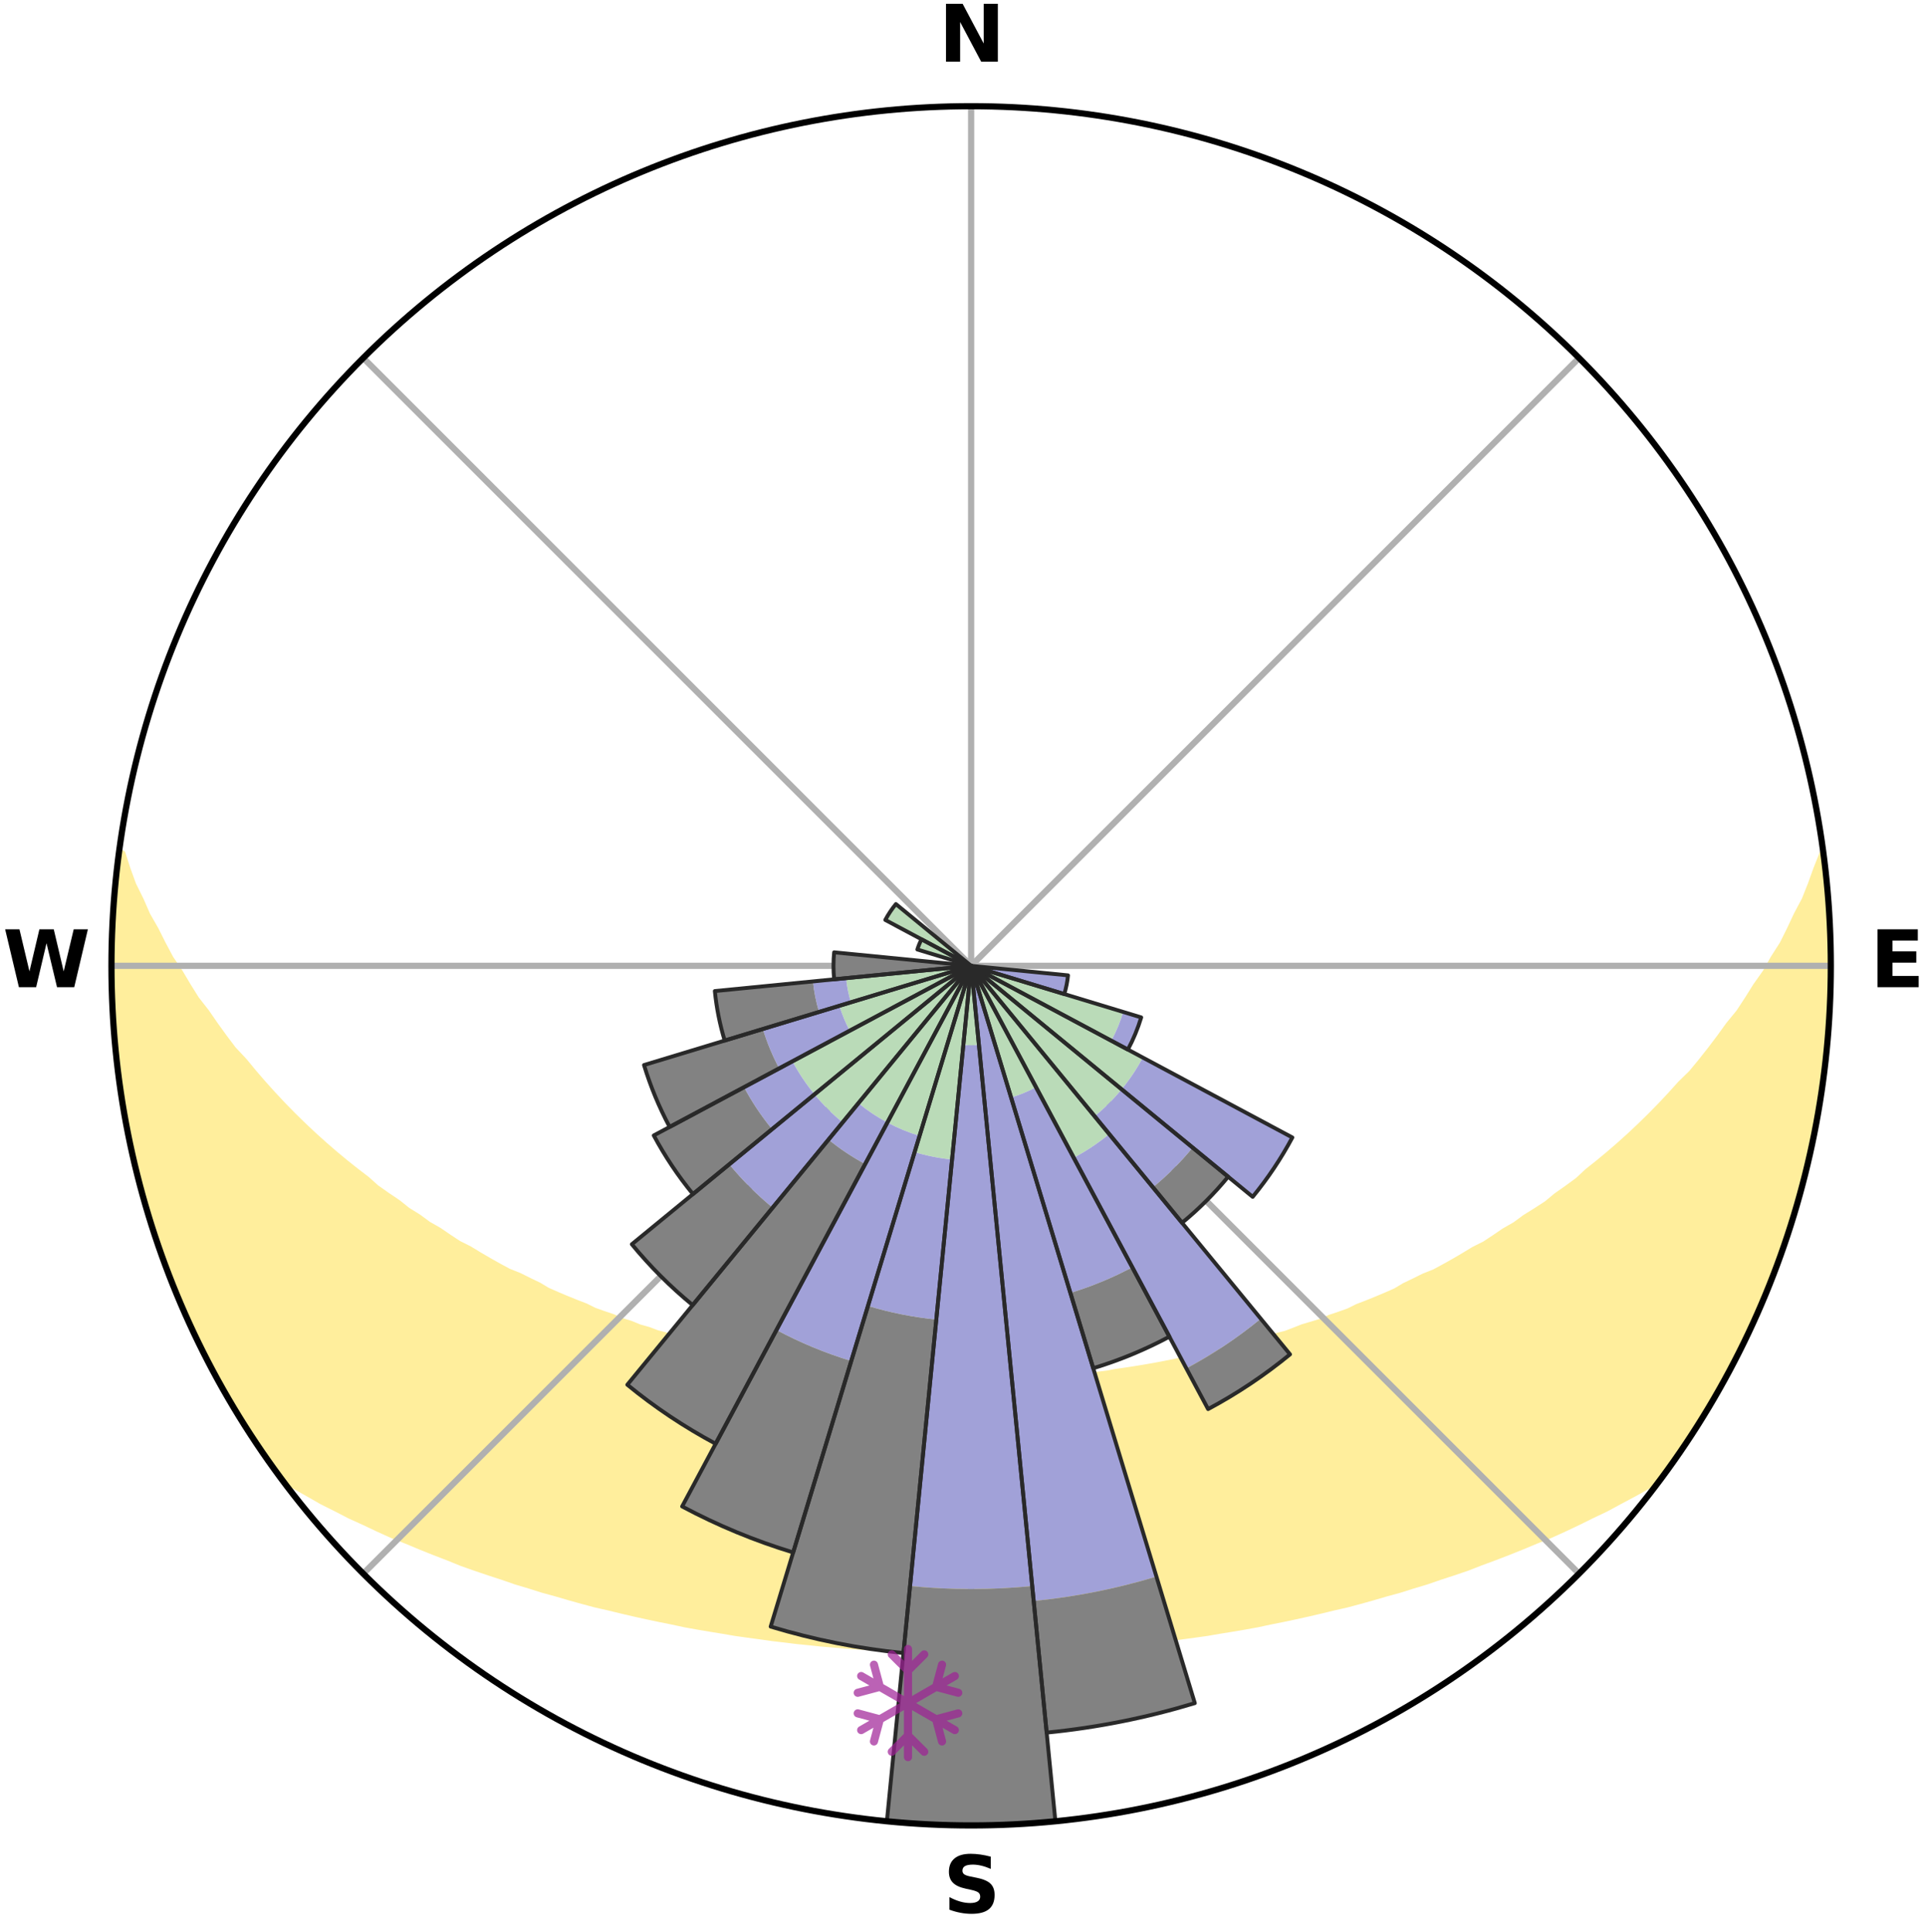 <?xml version="1.0" encoding="utf-8" standalone="no"?>
<!DOCTYPE svg PUBLIC "-//W3C//DTD SVG 1.1//EN"
  "http://www.w3.org/Graphics/SVG/1.1/DTD/svg11.dtd">
<svg xmlns:xlink="http://www.w3.org/1999/xlink" width="248.41pt" height="249.158pt" viewBox="0 0 248.41 249.158" xmlns="http://www.w3.org/2000/svg" version="1.1">
 <title>Ski Rose for Mont Kanasuta</title>
 <defs>
  <style type="text/css">*{stroke-linejoin: round; stroke-linecap: butt}</style>
 </defs>
 <g id="figure_1">
  <g id="patch_1">
   <path d="M 0 249.158 
L 248.41 249.158 
L 248.41 0 
L 0 0 
z
" style="fill: #ffffff"/>
  </g>
  <g id="axes_1">
   <g id="patch_2">
    <path d="M 236.135 124.579 
C 236.135 110.018 233.267 95.599 227.695 82.147 
C 222.122 68.695 213.955 56.471 203.659 46.175 
C 193.363 35.879 181.139 27.711 167.687 22.139 
C 154.235 16.567 139.815 13.699 125.255 13.699 
C 110.694 13.699 96.275 16.567 82.823 22.139 
C 69.371 27.711 57.147 35.879 46.851 46.175 
C 36.555 56.471 28.387 68.695 22.815 82.147 
C 17.243 95.599 14.375 110.018 14.375 124.579 
C 14.375 139.14 17.243 153.559 22.815 167.011 
C 28.387 180.463 36.555 192.687 46.851 202.983 
C 57.147 213.279 69.371 221.447 82.823 227.019 
C 96.275 232.591 110.694 235.459 125.255 235.459 
C 139.815 235.459 154.235 232.591 167.687 227.019 
C 181.139 221.447 193.363 213.279 203.659 202.983 
C 213.955 192.687 222.122 180.463 227.695 167.011 
C 233.267 153.559 236.135 139.14 236.135 124.579 
M 125.255 124.579 
C 125.255 124.579 125.255 124.579 125.255 124.579 
C 125.255 124.579 125.255 124.579 125.255 124.579 
C 125.255 124.579 125.255 124.579 125.255 124.579 
C 125.255 124.579 125.255 124.579 125.255 124.579 
C 125.255 124.579 125.255 124.579 125.255 124.579 
C 125.255 124.579 125.255 124.579 125.255 124.579 
C 125.255 124.579 125.255 124.579 125.255 124.579 
C 125.255 124.579 125.255 124.579 125.255 124.579 
C 125.255 124.579 125.255 124.579 125.255 124.579 
C 125.255 124.579 125.255 124.579 125.255 124.579 
C 125.255 124.579 125.255 124.579 125.255 124.579 
C 125.255 124.579 125.255 124.579 125.255 124.579 
C 125.255 124.579 125.255 124.579 125.255 124.579 
C 125.255 124.579 125.255 124.579 125.255 124.579 
C 125.255 124.579 125.255 124.579 125.255 124.579 
C 125.255 124.579 125.255 124.579 125.255 124.579 
z
" style="fill: #ffffff"/>
   </g>
   <g id="PolyCollection_1">
    <defs>
     <path id="m178a41c923" d="M 235.174 -139.05 
L 235.174 -139.05 
L 234.362 -137.01 
L 233.645 -135.016 
L 232.861 -133.048 
L 231.824 -131.097 
L 230.932 -129.193 
L 229.998 -127.322 
L 228.823 -125.483 
L 227.812 -123.684 
L 226.565 -121.926 
L 225.488 -120.203 
L 224.382 -118.516 
L 223.044 -116.883 
L 221.883 -115.275 
L 220.697 -113.705 
L 219.487 -112.173 
L 218.255 -110.68 
L 216.803 -109.259 
L 215.531 -107.847 
L 214.241 -106.475 
L 212.934 -105.141 
L 211.612 -103.847 
L 210.275 -102.591 
L 208.925 -101.375 
L 207.564 -100.198 
L 206.192 -99.06 
L 204.811 -97.96 
L 203.604 -96.834 
L 202.206 -95.808 
L 200.803 -94.82 
L 199.57 -93.797 
L 198.157 -92.88 
L 196.741 -92.001 
L 195.492 -91.078 
L 194.073 -90.267 
L 192.817 -89.408 
L 191.557 -88.58 
L 190.14 -87.869 
L 188.878 -87.102 
L 187.616 -86.364 
L 186.354 -85.655 
L 185.092 -84.974 
L 183.693 -84.416 
L 182.438 -83.791 
L 181.186 -83.192 
L 180.066 -82.521 
L 178.818 -81.973 
L 177.576 -81.449 
L 176.338 -80.95 
L 175.107 -80.474 
L 173.993 -79.919 
L 172.772 -79.487 
L 171.558 -79.077 
L 170.453 -78.585 
L 169.252 -78.216 
L 168.06 -77.865 
L 166.967 -77.432 
L 165.876 -77.017 
L 164.706 -76.721 
L 163.624 -76.342 
L 162.471 -76.078 
L 161.4 -75.732 
L 160.333 -75.402 
L 159.204 -75.182 
L 158.149 -74.882 
L 157.097 -74.596 
L 156.051 -74.325 
L 155.009 -74.067 
L 153.972 -73.822 
L 152.893 -73.676 
L 151.869 -73.454 
L 150.849 -73.245 
L 149.835 -73.047 
L 148.825 -72.859 
L 147.82 -72.682 
L 146.82 -72.516 
L 145.825 -72.359 
L 144.834 -72.211 
L 143.849 -72.072 
L 142.887 -71.881 
L 141.908 -71.762 
L 140.933 -71.65 
L 139.962 -71.546 
L 138.995 -71.45 
L 138.032 -71.36 
L 137.072 -71.277 
L 136.123 -71.161 
L 135.168 -71.094 
L 134.215 -71.033 
L 133.266 -70.977 
L 132.318 -70.927 
L 131.375 -70.86 
L 130.431 -70.825 
L 129.488 -70.794 
L 128.546 -70.768 
L 127.605 -70.748 
L 126.665 -70.727 
L 125.725 -70.72 
L 124.785 -70.721 
L 123.845 -70.731 
L 122.904 -70.746 
L 121.964 -70.776 
L 121.023 -70.805 
L 120.08 -70.838 
L 119.136 -70.877 
L 118.191 -70.92 
L 117.247 -70.998 
L 116.298 -71.056 
L 115.347 -71.12 
L 114.393 -71.19 
L 113.436 -71.266 
L 112.486 -71.393 
L 111.524 -71.485 
L 110.558 -71.584 
L 109.589 -71.691 
L 108.615 -71.804 
L 107.637 -71.926 
L 106.655 -72.055 
L 105.669 -72.194 
L 104.678 -72.341 
L 103.682 -72.497 
L 102.713 -72.737 
L 101.71 -72.916 
L 100.703 -73.105 
L 99.65 -73.224 
L 98.63 -73.433 
L 97.605 -73.654 
L 96.575 -73.887 
L 95.54 -74.133 
L 94.5 -74.392 
L 93.456 -74.665 
L 92.407 -74.952 
L 91.289 -75.159 
L 90.229 -75.474 
L 89.164 -75.805 
L 88.096 -76.152 
L 86.945 -76.417 
L 85.866 -76.797 
L 84.699 -77.094 
L 83.611 -77.509 
L 82.428 -77.841 
L 81.332 -78.294 
L 80.134 -78.664 
L 79.031 -79.155 
L 77.821 -79.566 
L 76.603 -79.998 
L 75.492 -80.552 
L 74.264 -81.028 
L 73.029 -81.528 
L 71.79 -82.051 
L 70.545 -82.599 
L 69.428 -83.269 
L 68.179 -83.867 
L 66.927 -84.492 
L 65.532 -85.049 
L 64.273 -85.729 
L 63.014 -86.438 
L 61.754 -87.174 
L 60.496 -87.94 
L 59.082 -88.65 
L 57.825 -89.477 
L 56.572 -90.335 
L 55.156 -91.144 
L 53.91 -92.065 
L 52.498 -92.943 
L 51.262 -93.93 
L 49.858 -94.879 
L 48.458 -95.866 
L 47.245 -96.954 
L 45.859 -98.014 
L 44.481 -99.111 
L 43.112 -100.247 
L 41.754 -101.422 
L 40.407 -102.636 
L 39.073 -103.889 
L 37.753 -105.18 
L 36.449 -106.511 
L 35.162 -107.881 
L 33.893 -109.29 
L 32.643 -110.738 
L 31.415 -112.225 
L 30.007 -113.727 
L 28.823 -115.294 
L 27.665 -116.899 
L 26.533 -118.541 
L 25.226 -120.212 
L 24.152 -121.932 
L 23.109 -123.688 
L 21.898 -125.481 
L 20.924 -127.311 
L 19.989 -129.175 
L 18.899 -131.084 
L 18.054 -133.016 
L 17.074 -134.996 
L 16.351 -136.987 
L 15.703 -139.002 
L 15.361 -139.047 
L 15.361 -139.047 
L 15.141 -137.125 
L 14.954 -135.2 
L 14.878 -133.266 
L 14.585 -131.348 
L 14.495 -129.415 
L 14.52 -127.479 
L 14.405 -125.546 
L 14.414 -123.612 
L 14.456 -121.678 
L 14.529 -119.745 
L 14.633 -117.813 
L 14.854 -115.89 
L 14.937 -113.957 
L 15.136 -112.033 
L 15.366 -110.112 
L 15.626 -108.195 
L 15.916 -106.282 
L 16.236 -104.374 
L 16.679 -102.489 
L 17.06 -100.593 
L 17.471 -98.703 
L 17.913 -96.819 
L 18.48 -94.968 
L 18.984 -93.1 
L 19.518 -91.24 
L 20.178 -89.421 
L 20.774 -87.58 
L 21.401 -85.75 
L 22.116 -83.952 
L 22.897 -82.181 
L 23.617 -80.386 
L 24.37 -78.603 
L 25.21 -76.86 
L 26.03 -75.107 
L 26.941 -73.4 
L 27.832 -71.683 
L 28.759 -69.984 
L 29.723 -68.306 
L 30.737 -66.658 
L 31.778 -65.028 
L 32.795 -63.382 
L 33.887 -61.783 
L 35.006 -60.205 
L 36.204 -58.685 
L 37.984 -57.614 
L 39.791 -56.598 
L 41.56 -55.586 
L 43.397 -54.666 
L 45.186 -53.74 
L 47.034 -52.903 
L 48.829 -52.053 
L 50.623 -51.239 
L 52.466 -50.508 
L 54.255 -49.761 
L 56.04 -49.045 
L 57.821 -48.359 
L 59.554 -47.654 
L 61.326 -47.027 
L 63.091 -46.429 
L 64.85 -45.857 
L 66.563 -45.262 
L 68.308 -44.742 
L 70.012 -44.2 
L 71.741 -43.729 
L 73.432 -43.233 
L 75.117 -42.762 
L 76.796 -42.312 
L 78.494 -41.929 
L 80.159 -41.523 
L 81.817 -41.136 
L 83.469 -40.77 
L 85.114 -40.422 
L 86.753 -40.095 
L 88.368 -39.746 
L 89.994 -39.453 
L 91.615 -39.179 
L 93.228 -38.918 
L 94.823 -38.642 
L 96.425 -38.416 
L 98.02 -38.202 
L 99.602 -37.975 
L 101.187 -37.793 
L 102.76 -37.597 
L 104.335 -37.44 
L 105.9 -37.274 
L 107.466 -37.145 
L 109.024 -37.007 
L 110.58 -36.884 
L 112.135 -36.789 
L 113.684 -36.693 
L 115.232 -36.61 
L 116.779 -36.553 
L 118.323 -36.496 
L 119.865 -36.452 
L 121.406 -36.425 
L 122.946 -36.406 
L 124.485 -36.399 
L 126.024 -36.399 
L 127.564 -36.405 
L 129.104 -36.425 
L 130.645 -36.452 
L 132.187 -36.496 
L 133.731 -36.553 
L 135.278 -36.609 
L 136.825 -36.692 
L 138.375 -36.788 
L 139.93 -36.883 
L 141.485 -37.007 
L 143.044 -37.144 
L 144.61 -37.273 
L 146.175 -37.439 
L 147.75 -37.596 
L 149.323 -37.792 
L 150.909 -37.974 
L 152.49 -38.201 
L 154.085 -38.415 
L 155.687 -38.64 
L 157.283 -38.916 
L 158.896 -39.177 
L 160.516 -39.451 
L 162.142 -39.744 
L 163.757 -40.093 
L 165.397 -40.42 
L 167.041 -40.769 
L 168.694 -41.133 
L 170.352 -41.521 
L 172.017 -41.926 
L 173.716 -42.309 
L 175.394 -42.76 
L 177.08 -43.23 
L 178.77 -43.727 
L 180.499 -44.198 
L 182.204 -44.74 
L 183.949 -45.259 
L 185.662 -45.855 
L 187.42 -46.427 
L 189.185 -47.025 
L 190.915 -47.701 
L 192.691 -48.356 
L 194.472 -49.042 
L 196.258 -49.758 
L 198.047 -50.505 
L 199.889 -51.237 
L 201.683 -52.051 
L 203.478 -52.901 
L 205.27 -53.788 
L 207.116 -54.663 
L 208.896 -55.63 
L 210.721 -56.597 
L 212.529 -57.612 
L 214.253 -58.724 
L 215.513 -60.199 
L 216.629 -61.779 
L 217.709 -63.385 
L 218.756 -65.012 
L 219.791 -66.647 
L 220.779 -68.311 
L 221.757 -69.981 
L 222.686 -71.678 
L 223.564 -73.402 
L 224.46 -75.117 
L 225.266 -76.876 
L 226.125 -78.61 
L 226.938 -80.366 
L 227.628 -82.175 
L 228.337 -83.974 
L 229.091 -85.756 
L 229.767 -87.569 
L 230.337 -89.419 
L 230.978 -91.245 
L 231.497 -93.109 
L 232.092 -94.951 
L 232.481 -96.848 
L 232.971 -98.719 
L 233.443 -100.594 
L 233.874 -102.48 
L 234.254 -104.377 
L 234.607 -106.28 
L 234.915 -108.19 
L 235.022 -110.128 
L 235.257 -112.046 
L 235.454 -113.968 
L 235.79 -115.88 
L 235.913 -117.811 
L 236.008 -119.743 
L 236.059 -121.678 
L 236.074 -123.612 
L 236.064 -125.546 
L 236.009 -127.479 
L 235.92 -129.411 
L 235.798 -131.34 
L 235.653 -133.268 
L 235.465 -135.191 
L 235.417 -137.13 
L 235.174 -139.05 
z
" style="stroke: #ffee9c"/>
    </defs>
    <g clip-path="url(#pf70c701926)">
     <use xlink:href="#m178a41c923" x="0" y="249.158" style="fill: #ffee9c; stroke: #ffee9c"/>
    </g>
   </g>
   <g id="matplotlib.axis_1">
    <g id="xtick_1">
     <g id="line2d_1">
      <path d="M 125.255 124.579 
L 125.255 13.699 
" clip-path="url(#pf70c701926)" style="fill: none; stroke: #b0b0b0; stroke-width: 0.8; stroke-linecap: square"/>
     </g>
     <g id="text_1">
      <!-- N -->
      <g transform="translate(121.07 7.958) scale(0.1 -0.1)">
       <defs>
        <path id="DejaVuSans-Bold-4e" d="M 588 4666 
L 1931 4666 
L 3628 1466 
L 3628 4666 
L 4769 4666 
L 4769 0 
L 3425 0 
L 1728 3200 
L 1728 0 
L 588 0 
L 588 4666 
z
" transform="scale(0.016)"/>
       </defs>
       <use xlink:href="#DejaVuSans-Bold-4e"/>
      </g>
     </g>
    </g>
    <g id="xtick_2">
     <g id="line2d_2">
      <path d="M 125.255 124.579 
L 203.659 46.175 
" clip-path="url(#pf70c701926)" style="fill: none; stroke: #b0b0b0; stroke-width: 0.8; stroke-linecap: square"/>
     </g>
    </g>
    <g id="xtick_3">
     <g id="line2d_3">
      <path d="M 125.255 124.579 
L 236.135 124.579 
" clip-path="url(#pf70c701926)" style="fill: none; stroke: #b0b0b0; stroke-width: 0.8; stroke-linecap: square"/>
     </g>
     <g id="text_2">
      <!-- E -->
      <g transform="translate(241.219 127.338) scale(0.1 -0.1)">
       <defs>
        <path id="DejaVuSans-Bold-45" d="M 588 4666 
L 3834 4666 
L 3834 3756 
L 1791 3756 
L 1791 2888 
L 3713 2888 
L 3713 1978 
L 1791 1978 
L 1791 909 
L 3903 909 
L 3903 0 
L 588 0 
L 588 4666 
z
" transform="scale(0.016)"/>
       </defs>
       <use xlink:href="#DejaVuSans-Bold-45"/>
      </g>
     </g>
    </g>
    <g id="xtick_4">
     <g id="line2d_4">
      <path d="M 125.255 124.579 
L 203.659 202.983 
" clip-path="url(#pf70c701926)" style="fill: none; stroke: #b0b0b0; stroke-width: 0.8; stroke-linecap: square"/>
     </g>
    </g>
    <g id="xtick_5">
     <g id="line2d_5">
      <path d="M 125.255 124.579 
L 125.255 235.459 
" clip-path="url(#pf70c701926)" style="fill: none; stroke: #b0b0b0; stroke-width: 0.8; stroke-linecap: square"/>
     </g>
     <g id="text_3">
      <!-- S -->
      <g transform="translate(121.654 246.718) scale(0.1 -0.1)">
       <defs>
        <path id="DejaVuSans-Bold-53" d="M 3834 4519 
L 3834 3531 
Q 3450 3703 3084 3790 
Q 2719 3878 2394 3878 
Q 1963 3878 1756 3759 
Q 1550 3641 1550 3391 
Q 1550 3203 1689 3098 
Q 1828 2994 2194 2919 
L 2706 2816 
Q 3484 2659 3812 2340 
Q 4141 2022 4141 1434 
Q 4141 663 3683 286 
Q 3225 -91 2284 -91 
Q 1841 -91 1394 -6 
Q 947 78 500 244 
L 500 1259 
Q 947 1022 1364 901 
Q 1781 781 2169 781 
Q 2563 781 2772 912 
Q 2981 1044 2981 1288 
Q 2981 1506 2839 1625 
Q 2697 1744 2272 1838 
L 1806 1941 
Q 1106 2091 782 2419 
Q 459 2747 459 3303 
Q 459 4000 909 4375 
Q 1359 4750 2203 4750 
Q 2588 4750 2994 4692 
Q 3400 4634 3834 4519 
z
" transform="scale(0.016)"/>
       </defs>
       <use xlink:href="#DejaVuSans-Bold-53"/>
      </g>
     </g>
    </g>
    <g id="xtick_6">
     <g id="line2d_6">
      <path d="M 125.255 124.579 
L 46.851 202.983 
" clip-path="url(#pf70c701926)" style="fill: none; stroke: #b0b0b0; stroke-width: 0.8; stroke-linecap: square"/>
     </g>
    </g>
    <g id="xtick_7">
     <g id="line2d_7">
      <path d="M 125.255 124.579 
L 14.375 124.579 
" clip-path="url(#pf70c701926)" style="fill: none; stroke: #b0b0b0; stroke-width: 0.8; stroke-linecap: square"/>
     </g>
     <g id="text_4">
      <!-- W -->
      <g transform="translate(0.36 127.338) scale(0.1 -0.1)">
       <defs>
        <path id="DejaVuSans-Bold-57" d="M 191 4666 
L 1344 4666 
L 2150 1275 
L 2950 4666 
L 4109 4666 
L 4909 1275 
L 5716 4666 
L 6859 4666 
L 5759 0 
L 4372 0 
L 3525 3547 
L 2688 0 
L 1300 0 
L 191 4666 
z
" transform="scale(0.016)"/>
       </defs>
       <use xlink:href="#DejaVuSans-Bold-57"/>
      </g>
     </g>
    </g>
    <g id="xtick_8">
     <g id="line2d_8">
      <path d="M 125.255 124.579 
L 46.851 46.175 
" clip-path="url(#pf70c701926)" style="fill: none; stroke: #b0b0b0; stroke-width: 0.8; stroke-linecap: square"/>
     </g>
    </g>
   </g>
   <g id="matplotlib.axis_2"/>
   <g id="patch_3">
    <path d="M 125.255 124.579 
C 125.255 124.579 125.255 124.579 125.255 124.579 
C 125.255 124.579 125.255 124.579 125.255 124.579 
L 125.255 124.579 
C 125.255 124.579 125.255 124.579 125.255 124.579 
C 125.255 124.579 125.255 124.579 125.255 124.579 
z
" clip-path="url(#pf70c701926)" style="fill: #d9d9d9"/>
   </g>
   <g id="patch_4">
    <path d="M 125.255 124.579 
C 125.255 124.579 125.255 124.579 125.255 124.579 
C 125.255 124.579 125.255 124.579 125.255 124.579 
L 125.255 124.579 
C 125.255 124.579 125.255 124.579 125.255 124.579 
C 125.255 124.579 125.255 124.579 125.255 124.579 
z
" clip-path="url(#pf70c701926)" style="fill: #d9d9d9"/>
   </g>
   <g id="patch_5">
    <path d="M 125.255 124.579 
C 125.255 124.579 125.255 124.579 125.255 124.579 
C 125.255 124.579 125.255 124.579 125.255 124.579 
L 125.255 124.579 
C 125.255 124.579 125.255 124.579 125.255 124.579 
C 125.255 124.579 125.255 124.579 125.255 124.579 
z
" clip-path="url(#pf70c701926)" style="fill: #d9d9d9"/>
   </g>
   <g id="patch_6">
    <path d="M 125.255 124.579 
C 125.255 124.579 125.255 124.579 125.255 124.579 
C 125.255 124.579 125.255 124.579 125.255 124.579 
L 125.255 124.579 
C 125.255 124.579 125.255 124.579 125.255 124.579 
C 125.255 124.579 125.255 124.579 125.255 124.579 
z
" clip-path="url(#pf70c701926)" style="fill: #d9d9d9"/>
   </g>
   <g id="patch_7">
    <path d="M 125.255 124.579 
C 125.255 124.579 125.255 124.579 125.255 124.579 
C 125.255 124.579 125.255 124.579 125.255 124.579 
L 125.255 124.579 
C 125.255 124.579 125.255 124.579 125.255 124.579 
C 125.255 124.579 125.255 124.579 125.255 124.579 
z
" clip-path="url(#pf70c701926)" style="fill: #d9d9d9"/>
   </g>
   <g id="patch_8">
    <path d="M 125.255 124.579 
C 125.255 124.579 125.255 124.579 125.255 124.579 
C 125.255 124.579 125.255 124.579 125.255 124.579 
L 125.255 124.579 
C 125.255 124.579 125.255 124.579 125.255 124.579 
C 125.255 124.579 125.255 124.579 125.255 124.579 
z
" clip-path="url(#pf70c701926)" style="fill: #d9d9d9"/>
   </g>
   <g id="patch_9">
    <path d="M 125.255 124.579 
C 125.255 124.579 125.255 124.579 125.255 124.579 
C 125.255 124.579 125.255 124.579 125.255 124.579 
L 125.255 124.579 
C 125.255 124.579 125.255 124.579 125.255 124.579 
C 125.255 124.579 125.255 124.579 125.255 124.579 
z
" clip-path="url(#pf70c701926)" style="fill: #d9d9d9"/>
   </g>
   <g id="patch_10">
    <path d="M 125.255 124.579 
C 125.255 124.579 125.255 124.579 125.255 124.579 
C 125.255 124.579 125.255 124.579 125.255 124.579 
L 125.255 124.579 
C 125.255 124.579 125.255 124.579 125.255 124.579 
C 125.255 124.579 125.255 124.579 125.255 124.579 
z
" clip-path="url(#pf70c701926)" style="fill: #d9d9d9"/>
   </g>
   <g id="patch_11">
    <path d="M 125.255 124.579 
C 125.255 124.579 125.255 124.579 125.255 124.579 
C 125.255 124.579 125.255 124.579 125.255 124.579 
L 125.255 124.579 
C 125.255 124.579 125.255 124.579 125.255 124.579 
C 125.255 124.579 125.255 124.579 125.255 124.579 
z
" clip-path="url(#pf70c701926)" style="fill: #d9d9d9"/>
   </g>
   <g id="patch_12">
    <path d="M 125.255 124.579 
C 125.255 124.579 125.255 124.579 125.255 124.579 
C 125.255 124.579 125.255 124.579 125.255 124.579 
L 125.255 124.579 
C 125.255 124.579 125.255 124.579 125.255 124.579 
C 125.255 124.579 125.255 124.579 125.255 124.579 
z
" clip-path="url(#pf70c701926)" style="fill: #d9d9d9"/>
   </g>
   <g id="patch_13">
    <path d="M 125.255 124.579 
C 125.255 124.579 125.255 124.579 125.255 124.579 
C 125.255 124.579 125.255 124.579 125.255 124.579 
L 125.255 124.579 
C 125.255 124.579 125.255 124.579 125.255 124.579 
C 125.255 124.579 125.255 124.579 125.255 124.579 
z
" clip-path="url(#pf70c701926)" style="fill: #d9d9d9"/>
   </g>
   <g id="patch_14">
    <path d="M 125.255 124.579 
C 125.255 124.579 125.255 124.579 125.255 124.579 
C 125.255 124.579 125.255 124.579 125.255 124.579 
L 125.255 124.579 
C 125.255 124.579 125.255 124.579 125.255 124.579 
C 125.255 124.579 125.255 124.579 125.255 124.579 
z
" clip-path="url(#pf70c701926)" style="fill: #d9d9d9"/>
   </g>
   <g id="patch_15">
    <path d="M 125.255 124.579 
C 125.255 124.579 125.255 124.579 125.255 124.579 
C 125.255 124.579 125.255 124.579 125.255 124.579 
L 125.255 124.579 
C 125.255 124.579 125.255 124.579 125.255 124.579 
C 125.255 124.579 125.255 124.579 125.255 124.579 
z
" clip-path="url(#pf70c701926)" style="fill: #d9d9d9"/>
   </g>
   <g id="patch_16">
    <path d="M 125.255 124.579 
C 125.255 124.579 125.255 124.579 125.255 124.579 
C 125.255 124.579 125.255 124.579 125.255 124.579 
L 125.255 124.579 
C 125.255 124.579 125.255 124.579 125.255 124.579 
C 125.255 124.579 125.255 124.579 125.255 124.579 
z
" clip-path="url(#pf70c701926)" style="fill: #d9d9d9"/>
   </g>
   <g id="patch_17">
    <path d="M 125.255 124.579 
C 125.255 124.579 125.255 124.579 125.255 124.579 
C 125.255 124.579 125.255 124.579 125.255 124.579 
L 125.255 124.579 
C 125.255 124.579 125.255 124.579 125.255 124.579 
C 125.255 124.579 125.255 124.579 125.255 124.579 
z
" clip-path="url(#pf70c701926)" style="fill: #d9d9d9"/>
   </g>
   <g id="patch_18">
    <path d="M 125.255 124.579 
C 125.255 124.579 125.255 124.579 125.255 124.579 
C 125.255 124.579 125.255 124.579 125.255 124.579 
L 125.255 124.579 
C 125.255 124.579 125.255 124.579 125.255 124.579 
C 125.255 124.579 125.255 124.579 125.255 124.579 
z
" clip-path="url(#pf70c701926)" style="fill: #d9d9d9"/>
   </g>
   <g id="patch_19">
    <path d="M 125.255 124.579 
C 125.255 124.579 125.255 124.579 125.255 124.579 
C 125.255 124.579 125.255 124.579 125.255 124.579 
L 125.255 124.579 
C 125.255 124.579 125.255 124.579 125.255 124.579 
C 125.255 124.579 125.255 124.579 125.255 124.579 
z
" clip-path="url(#pf70c701926)" style="fill: #d9d9d9"/>
   </g>
   <g id="patch_20">
    <path d="M 125.255 124.579 
C 125.255 124.579 125.255 124.579 125.255 124.579 
C 125.255 124.579 125.255 124.579 125.255 124.579 
L 125.255 124.579 
C 125.255 124.579 125.255 124.579 125.255 124.579 
C 125.255 124.579 125.255 124.579 125.255 124.579 
z
" clip-path="url(#pf70c701926)" style="fill: #d9d9d9"/>
   </g>
   <g id="patch_21">
    <path d="M 125.255 124.579 
C 125.255 124.579 125.255 124.579 125.255 124.579 
C 125.255 124.579 125.255 124.579 125.255 124.579 
L 125.255 124.579 
C 125.255 124.579 125.255 124.579 125.255 124.579 
C 125.255 124.579 125.255 124.579 125.255 124.579 
z
" clip-path="url(#pf70c701926)" style="fill: #d9d9d9"/>
   </g>
   <g id="patch_22">
    <path d="M 125.255 124.579 
C 125.255 124.579 125.255 124.579 125.255 124.579 
C 125.255 124.579 125.255 124.579 125.255 124.579 
L 125.255 124.579 
C 125.255 124.579 125.255 124.579 125.255 124.579 
C 125.255 124.579 125.255 124.579 125.255 124.579 
z
" clip-path="url(#pf70c701926)" style="fill: #d9d9d9"/>
   </g>
   <g id="patch_23">
    <path d="M 125.255 124.579 
C 125.255 124.579 125.255 124.579 125.255 124.579 
C 125.255 124.579 125.255 124.579 125.255 124.579 
L 125.255 124.579 
C 125.255 124.579 125.255 124.579 125.255 124.579 
C 125.255 124.579 125.255 124.579 125.255 124.579 
z
" clip-path="url(#pf70c701926)" style="fill: #d9d9d9"/>
   </g>
   <g id="patch_24">
    <path d="M 125.255 124.579 
C 125.255 124.579 125.255 124.579 125.255 124.579 
C 125.255 124.579 125.255 124.579 125.255 124.579 
L 125.255 124.579 
C 125.255 124.579 125.255 124.579 125.255 124.579 
C 125.255 124.579 125.255 124.579 125.255 124.579 
z
" clip-path="url(#pf70c701926)" style="fill: #d9d9d9"/>
   </g>
   <g id="patch_25">
    <path d="M 125.255 124.579 
C 125.255 124.579 125.255 124.579 125.255 124.579 
C 125.255 124.579 125.255 124.579 125.255 124.579 
L 125.255 124.579 
C 125.255 124.579 125.255 124.579 125.255 124.579 
C 125.255 124.579 125.255 124.579 125.255 124.579 
z
" clip-path="url(#pf70c701926)" style="fill: #d9d9d9"/>
   </g>
   <g id="patch_26">
    <path d="M 125.255 124.579 
C 125.255 124.579 125.255 124.579 125.255 124.579 
C 125.255 124.579 125.255 124.579 125.255 124.579 
L 125.255 124.579 
C 125.255 124.579 125.255 124.579 125.255 124.579 
C 125.255 124.579 125.255 124.579 125.255 124.579 
z
" clip-path="url(#pf70c701926)" style="fill: #d9d9d9"/>
   </g>
   <g id="patch_27">
    <path d="M 125.255 124.579 
C 125.255 124.579 125.255 124.579 125.255 124.579 
C 125.255 124.579 125.255 124.579 125.255 124.579 
L 125.255 124.579 
C 125.255 124.579 125.255 124.579 125.255 124.579 
C 125.255 124.579 125.255 124.579 125.255 124.579 
z
" clip-path="url(#pf70c701926)" style="fill: #d9d9d9"/>
   </g>
   <g id="patch_28">
    <path d="M 125.255 124.579 
C 125.255 124.579 125.255 124.579 125.255 124.579 
C 125.255 124.579 125.255 124.579 125.255 124.579 
L 125.255 124.579 
C 125.255 124.579 125.255 124.579 125.255 124.579 
C 125.255 124.579 125.255 124.579 125.255 124.579 
z
" clip-path="url(#pf70c701926)" style="fill: #d9d9d9"/>
   </g>
   <g id="patch_29">
    <path d="M 125.255 124.579 
C 125.255 124.579 125.255 124.579 125.255 124.579 
C 125.255 124.579 125.255 124.579 125.255 124.579 
L 125.255 124.579 
C 125.255 124.579 125.255 124.579 125.255 124.579 
C 125.255 124.579 125.255 124.579 125.255 124.579 
z
" clip-path="url(#pf70c701926)" style="fill: #d9d9d9"/>
   </g>
   <g id="patch_30">
    <path d="M 125.255 124.579 
C 125.255 124.579 125.255 124.579 125.255 124.579 
C 125.255 124.579 125.255 124.579 125.255 124.579 
L 125.255 124.579 
C 125.255 124.579 125.255 124.579 125.255 124.579 
C 125.255 124.579 125.255 124.579 125.255 124.579 
z
" clip-path="url(#pf70c701926)" style="fill: #d9d9d9"/>
   </g>
   <g id="patch_31">
    <path d="M 125.255 124.579 
C 125.255 124.579 125.255 124.579 125.255 124.579 
C 125.255 124.579 125.255 124.579 125.255 124.579 
L 125.255 124.579 
C 125.255 124.579 125.255 124.579 125.255 124.579 
C 125.255 124.579 125.255 124.579 125.255 124.579 
z
" clip-path="url(#pf70c701926)" style="fill: #d9d9d9"/>
   </g>
   <g id="patch_32">
    <path d="M 125.255 124.579 
C 125.255 124.579 125.255 124.579 125.255 124.579 
C 125.255 124.579 125.255 124.579 125.255 124.579 
L 125.255 124.579 
C 125.255 124.579 125.255 124.579 125.255 124.579 
C 125.255 124.579 125.255 124.579 125.255 124.579 
z
" clip-path="url(#pf70c701926)" style="fill: #d9d9d9"/>
   </g>
   <g id="patch_33">
    <path d="M 125.255 124.579 
C 125.255 124.579 125.255 124.579 125.255 124.579 
C 125.255 124.579 125.255 124.579 125.255 124.579 
L 125.255 124.579 
C 125.255 124.579 125.255 124.579 125.255 124.579 
C 125.255 124.579 125.255 124.579 125.255 124.579 
z
" clip-path="url(#pf70c701926)" style="fill: #d9d9d9"/>
   </g>
   <g id="patch_34">
    <path d="M 125.255 124.579 
C 125.255 124.579 125.255 124.579 125.255 124.579 
C 125.255 124.579 125.255 124.579 125.255 124.579 
L 125.255 124.579 
C 125.255 124.579 125.255 124.579 125.255 124.579 
C 125.255 124.579 125.255 124.579 125.255 124.579 
z
" clip-path="url(#pf70c701926)" style="fill: #d9d9d9"/>
   </g>
   <g id="patch_35">
    <path d="M 125.255 124.579 
C 125.255 124.579 125.255 124.579 125.255 124.579 
C 125.255 124.579 125.255 124.579 125.255 124.579 
L 125.255 124.579 
C 125.255 124.579 125.255 124.579 125.255 124.579 
C 125.255 124.579 125.255 124.579 125.255 124.579 
z
" clip-path="url(#pf70c701926)" style="fill: #badbb8"/>
   </g>
   <g id="patch_36">
    <path d="M 125.255 124.579 
C 125.255 124.579 125.255 124.579 125.255 124.579 
C 125.255 124.579 125.255 124.579 125.255 124.579 
L 125.255 124.579 
C 125.255 124.579 125.255 124.579 125.255 124.579 
C 125.255 124.579 125.255 124.579 125.255 124.579 
z
" clip-path="url(#pf70c701926)" style="fill: #badbb8"/>
   </g>
   <g id="patch_37">
    <path d="M 125.255 124.579 
C 125.255 124.579 125.255 124.579 125.255 124.579 
C 125.255 124.579 125.255 124.579 125.255 124.579 
L 125.255 124.579 
C 125.255 124.579 125.255 124.579 125.255 124.579 
C 125.255 124.579 125.255 124.579 125.255 124.579 
z
" clip-path="url(#pf70c701926)" style="fill: #badbb8"/>
   </g>
   <g id="patch_38">
    <path d="M 125.255 124.579 
C 125.255 124.579 125.255 124.579 125.255 124.579 
C 125.255 124.579 125.255 124.579 125.255 124.579 
L 125.255 124.579 
C 125.255 124.579 125.255 124.579 125.255 124.579 
C 125.255 124.579 125.255 124.579 125.255 124.579 
z
" clip-path="url(#pf70c701926)" style="fill: #badbb8"/>
   </g>
   <g id="patch_39">
    <path d="M 125.255 124.579 
C 125.255 124.579 125.255 124.579 125.255 124.579 
C 125.255 124.579 125.255 124.579 125.255 124.579 
L 125.255 124.579 
C 125.255 124.579 125.255 124.579 125.255 124.579 
C 125.255 124.579 125.255 124.579 125.255 124.579 
z
" clip-path="url(#pf70c701926)" style="fill: #badbb8"/>
   </g>
   <g id="patch_40">
    <path d="M 125.255 124.579 
C 125.255 124.579 125.255 124.579 125.255 124.579 
C 125.255 124.579 125.255 124.579 125.255 124.579 
L 125.255 124.579 
C 125.255 124.579 125.255 124.579 125.255 124.579 
C 125.255 124.579 125.255 124.579 125.255 124.579 
z
" clip-path="url(#pf70c701926)" style="fill: #badbb8"/>
   </g>
   <g id="patch_41">
    <path d="M 125.255 124.579 
C 125.255 124.579 125.255 124.579 125.255 124.579 
C 125.255 124.579 125.255 124.579 125.255 124.579 
L 125.255 124.579 
C 125.255 124.579 125.255 124.579 125.255 124.579 
C 125.255 124.579 125.255 124.579 125.255 124.579 
z
" clip-path="url(#pf70c701926)" style="fill: #badbb8"/>
   </g>
   <g id="patch_42">
    <path d="M 125.255 124.579 
C 125.255 124.579 125.255 124.579 125.255 124.579 
C 125.255 124.579 125.255 124.579 125.255 124.579 
L 125.255 124.579 
C 125.255 124.579 125.255 124.579 125.255 124.579 
C 125.255 124.579 125.255 124.579 125.255 124.579 
z
" clip-path="url(#pf70c701926)" style="fill: #badbb8"/>
   </g>
   <g id="patch_43">
    <path d="M 125.255 124.579 
C 125.255 124.579 125.255 124.579 125.255 124.579 
C 125.255 124.579 125.255 124.579 125.255 124.579 
L 125.255 124.579 
C 125.255 124.579 125.255 124.579 125.255 124.579 
C 125.255 124.579 125.255 124.579 125.255 124.579 
z
" clip-path="url(#pf70c701926)" style="fill: #badbb8"/>
   </g>
   <g id="patch_44">
    <path d="M 125.255 124.579 
C 125.255 124.579 125.255 124.579 125.255 124.579 
C 125.255 124.579 125.255 124.579 125.255 124.579 
L 125.255 124.579 
C 125.255 124.579 125.255 124.579 125.255 124.579 
C 125.255 124.579 125.255 124.579 125.255 124.579 
z
" clip-path="url(#pf70c701926)" style="fill: #badbb8"/>
   </g>
   <g id="patch_45">
    <path d="M 125.255 124.579 
C 125.255 124.579 125.255 124.579 125.255 124.579 
C 125.255 124.579 125.255 124.579 125.255 124.579 
L 143.336 134.244 
C 143.652 133.652 143.939 133.045 144.196 132.425 
C 144.453 131.805 144.679 131.173 144.874 130.53 
z
" clip-path="url(#pf70c701926)" style="fill: #badbb8"/>
   </g>
   <g id="patch_46">
    <path d="M 125.255 124.579 
C 125.255 124.579 125.255 124.579 125.255 124.579 
C 125.255 124.579 125.255 124.579 125.255 124.579 
L 144.665 140.508 
C 145.186 139.873 145.676 139.212 146.133 138.529 
C 146.589 137.846 147.012 137.14 147.399 136.416 
z
" clip-path="url(#pf70c701926)" style="fill: #badbb8"/>
   </g>
   <g id="patch_47">
    <path d="M 125.255 124.579 
C 125.255 124.579 125.255 124.579 125.255 124.579 
C 125.255 124.579 125.255 124.579 125.255 124.579 
L 141.184 143.989 
C 141.819 143.467 142.429 142.915 143.01 142.334 
C 143.591 141.753 144.143 141.144 144.665 140.508 
z
" clip-path="url(#pf70c701926)" style="fill: #badbb8"/>
   </g>
   <g id="patch_48">
    <path d="M 125.255 124.579 
C 125.255 124.579 125.255 124.579 125.255 124.579 
C 125.255 124.579 125.255 124.579 125.255 124.579 
L 138.488 149.337 
C 139.299 148.904 140.087 148.432 140.851 147.921 
C 141.615 147.411 142.354 146.863 143.064 146.28 
z
" clip-path="url(#pf70c701926)" style="fill: #badbb8"/>
   </g>
   <g id="patch_49">
    <path d="M 125.255 124.579 
C 125.255 124.579 125.255 124.579 125.255 124.579 
C 125.255 124.579 125.255 124.579 125.255 124.579 
L 130.409 141.57 
C 130.965 141.401 131.512 141.205 132.049 140.983 
C 132.586 140.76 133.112 140.512 133.624 140.238 
z
" clip-path="url(#pf70c701926)" style="fill: #badbb8"/>
   </g>
   <g id="patch_50">
    <path d="M 125.255 124.579 
C 125.255 124.579 125.255 124.579 125.255 124.579 
C 125.255 124.579 125.255 124.579 125.255 124.579 
L 125.255 124.579 
C 125.255 124.579 125.255 124.579 125.255 124.579 
C 125.255 124.579 125.255 124.579 125.255 124.579 
z
" clip-path="url(#pf70c701926)" style="fill: #badbb8"/>
   </g>
   <g id="patch_51">
    <path d="M 125.255 124.579 
C 125.255 124.579 125.255 124.579 125.255 124.579 
C 125.255 124.579 125.255 124.579 125.255 124.579 
L 124.25 134.781 
C 124.584 134.813 124.919 134.83 125.255 134.83 
C 125.59 134.83 125.926 134.813 126.26 134.781 
z
" clip-path="url(#pf70c701926)" style="fill: #badbb8"/>
   </g>
   <g id="patch_52">
    <path d="M 125.255 124.579 
C 125.255 124.579 125.255 124.579 125.255 124.579 
C 125.255 124.579 125.255 124.579 125.255 124.579 
L 117.966 148.607 
C 118.752 148.846 119.55 149.046 120.356 149.206 
C 121.162 149.366 121.976 149.487 122.794 149.568 
z
" clip-path="url(#pf70c701926)" style="fill: #badbb8"/>
   </g>
   <g id="patch_53">
    <path d="M 125.255 124.579 
C 125.255 124.579 125.255 124.579 125.255 124.579 
C 125.255 124.579 125.255 124.579 125.255 124.579 
L 114.45 144.794 
C 115.111 145.148 115.79 145.469 116.483 145.756 
C 117.176 146.043 117.883 146.296 118.601 146.514 
z
" clip-path="url(#pf70c701926)" style="fill: #badbb8"/>
   </g>
   <g id="patch_54">
    <path d="M 125.255 124.579 
C 125.255 124.579 125.255 124.579 125.255 124.579 
C 125.255 124.579 125.255 124.579 125.255 124.579 
L 110.714 142.298 
C 111.293 142.774 111.896 143.221 112.52 143.638 
C 113.144 144.055 113.788 144.44 114.45 144.794 
z
" clip-path="url(#pf70c701926)" style="fill: #badbb8"/>
   </g>
   <g id="patch_55">
    <path d="M 125.255 124.579 
C 125.255 124.579 125.255 124.579 125.255 124.579 
C 125.255 124.579 125.255 124.579 125.255 124.579 
L 105.052 141.159 
C 105.595 141.82 106.17 142.454 106.775 143.059 
C 107.38 143.664 108.014 144.239 108.675 144.781 
z
" clip-path="url(#pf70c701926)" style="fill: #badbb8"/>
   </g>
   <g id="patch_56">
    <path d="M 125.255 124.579 
C 125.255 124.579 125.255 124.579 125.255 124.579 
C 125.255 124.579 125.255 124.579 125.255 124.579 
L 102.206 136.899 
C 102.609 137.653 103.049 138.387 103.525 139.099 
C 104 139.81 104.51 140.497 105.052 141.159 
z
" clip-path="url(#pf70c701926)" style="fill: #badbb8"/>
   </g>
   <g id="patch_57">
    <path d="M 125.255 124.579 
C 125.255 124.579 125.255 124.579 125.255 124.579 
C 125.255 124.579 125.255 124.579 125.255 124.579 
L 108.264 129.733 
C 108.433 130.289 108.629 130.837 108.851 131.374 
C 109.074 131.911 109.322 132.436 109.596 132.949 
z
" clip-path="url(#pf70c701926)" style="fill: #badbb8"/>
   </g>
   <g id="patch_58">
    <path d="M 125.255 124.579 
C 125.255 124.579 125.255 124.579 125.255 124.579 
C 125.255 124.579 125.255 124.579 125.255 124.579 
L 109.125 126.168 
C 109.177 126.696 109.255 127.221 109.358 127.741 
C 109.462 128.261 109.591 128.776 109.745 129.284 
z
" clip-path="url(#pf70c701926)" style="fill: #badbb8"/>
   </g>
   <g id="patch_59">
    <path d="M 125.255 124.579 
C 125.255 124.579 125.255 124.579 125.255 124.579 
C 125.255 124.579 125.255 124.579 125.255 124.579 
L 125.255 124.579 
C 125.255 124.579 125.255 124.579 125.255 124.579 
C 125.255 124.579 125.255 124.579 125.255 124.579 
z
" clip-path="url(#pf70c701926)" style="fill: #badbb8"/>
   </g>
   <g id="patch_60">
    <path d="M 125.255 124.579 
C 125.255 124.579 125.255 124.579 125.255 124.579 
C 125.255 124.579 125.255 124.579 125.255 124.579 
L 125.255 124.579 
C 125.255 124.579 125.255 124.579 125.255 124.579 
C 125.255 124.579 125.255 124.579 125.255 124.579 
z
" clip-path="url(#pf70c701926)" style="fill: #badbb8"/>
   </g>
   <g id="patch_61">
    <path d="M 125.255 124.579 
C 125.255 124.579 125.255 124.579 125.255 124.579 
C 125.255 124.579 125.255 124.579 125.255 124.579 
L 118.862 121.162 
C 118.75 121.371 118.649 121.586 118.558 121.805 
C 118.467 122.024 118.387 122.248 118.319 122.475 
z
" clip-path="url(#pf70c701926)" style="fill: #badbb8"/>
   </g>
   <g id="patch_62">
    <path d="M 125.255 124.579 
C 125.255 124.579 125.255 124.579 125.255 124.579 
C 125.255 124.579 125.255 124.579 125.255 124.579 
L 115.55 116.614 
C 115.289 116.932 115.044 117.262 114.816 117.604 
C 114.588 117.946 114.376 118.298 114.183 118.661 
z
" clip-path="url(#pf70c701926)" style="fill: #badbb8"/>
   </g>
   <g id="patch_63">
    <path d="M 125.255 124.579 
C 125.255 124.579 125.255 124.579 125.255 124.579 
C 125.255 124.579 125.255 124.579 125.255 124.579 
L 125.255 124.579 
C 125.255 124.579 125.255 124.579 125.255 124.579 
C 125.255 124.579 125.255 124.579 125.255 124.579 
z
" clip-path="url(#pf70c701926)" style="fill: #badbb8"/>
   </g>
   <g id="patch_64">
    <path d="M 125.255 124.579 
C 125.255 124.579 125.255 124.579 125.255 124.579 
C 125.255 124.579 125.255 124.579 125.255 124.579 
L 125.255 124.579 
C 125.255 124.579 125.255 124.579 125.255 124.579 
C 125.255 124.579 125.255 124.579 125.255 124.579 
z
" clip-path="url(#pf70c701926)" style="fill: #badbb8"/>
   </g>
   <g id="patch_65">
    <path d="M 125.255 124.579 
C 125.255 124.579 125.255 124.579 125.255 124.579 
C 125.255 124.579 125.255 124.579 125.255 124.579 
L 125.255 124.579 
C 125.255 124.579 125.255 124.579 125.255 124.579 
C 125.255 124.579 125.255 124.579 125.255 124.579 
z
" clip-path="url(#pf70c701926)" style="fill: #badbb8"/>
   </g>
   <g id="patch_66">
    <path d="M 125.255 124.579 
C 125.255 124.579 125.255 124.579 125.255 124.579 
C 125.255 124.579 125.255 124.579 125.255 124.579 
L 125.255 124.579 
C 125.255 124.579 125.255 124.579 125.255 124.579 
C 125.255 124.579 125.255 124.579 125.255 124.579 
z
" clip-path="url(#pf70c701926)" style="fill: #badbb8"/>
   </g>
   <g id="patch_67">
    <path d="M 125.255 124.579 
C 125.255 124.579 125.255 124.579 125.255 124.579 
C 125.255 124.579 125.255 124.579 125.255 124.579 
L 125.255 124.579 
C 125.255 124.579 125.255 124.579 125.255 124.579 
C 125.255 124.579 125.255 124.579 125.255 124.579 
z
" clip-path="url(#pf70c701926)" style="fill: #a1a1d8"/>
   </g>
   <g id="patch_68">
    <path d="M 125.255 124.579 
C 125.255 124.579 125.255 124.579 125.255 124.579 
C 125.255 124.579 125.255 124.579 125.255 124.579 
L 125.255 124.579 
C 125.255 124.579 125.255 124.579 125.255 124.579 
C 125.255 124.579 125.255 124.579 125.255 124.579 
z
" clip-path="url(#pf70c701926)" style="fill: #a1a1d8"/>
   </g>
   <g id="patch_69">
    <path d="M 125.255 124.579 
C 125.255 124.579 125.255 124.579 125.255 124.579 
C 125.255 124.579 125.255 124.579 125.255 124.579 
L 125.255 124.579 
C 125.255 124.579 125.255 124.579 125.255 124.579 
C 125.255 124.579 125.255 124.579 125.255 124.579 
z
" clip-path="url(#pf70c701926)" style="fill: #a1a1d8"/>
   </g>
   <g id="patch_70">
    <path d="M 125.255 124.579 
C 125.255 124.579 125.255 124.579 125.255 124.579 
C 125.255 124.579 125.255 124.579 125.255 124.579 
L 125.255 124.579 
C 125.255 124.579 125.255 124.579 125.255 124.579 
C 125.255 124.579 125.255 124.579 125.255 124.579 
z
" clip-path="url(#pf70c701926)" style="fill: #a1a1d8"/>
   </g>
   <g id="patch_71">
    <path d="M 125.255 124.579 
C 125.255 124.579 125.255 124.579 125.255 124.579 
C 125.255 124.579 125.255 124.579 125.255 124.579 
L 125.255 124.579 
C 125.255 124.579 125.255 124.579 125.255 124.579 
C 125.255 124.579 125.255 124.579 125.255 124.579 
z
" clip-path="url(#pf70c701926)" style="fill: #a1a1d8"/>
   </g>
   <g id="patch_72">
    <path d="M 125.255 124.579 
C 125.255 124.579 125.255 124.579 125.255 124.579 
C 125.255 124.579 125.255 124.579 125.255 124.579 
L 125.255 124.579 
C 125.255 124.579 125.255 124.579 125.255 124.579 
C 125.255 124.579 125.255 124.579 125.255 124.579 
z
" clip-path="url(#pf70c701926)" style="fill: #a1a1d8"/>
   </g>
   <g id="patch_73">
    <path d="M 125.255 124.579 
C 125.255 124.579 125.255 124.579 125.255 124.579 
C 125.255 124.579 125.255 124.579 125.255 124.579 
L 125.255 124.579 
C 125.255 124.579 125.255 124.579 125.255 124.579 
C 125.255 124.579 125.255 124.579 125.255 124.579 
z
" clip-path="url(#pf70c701926)" style="fill: #a1a1d8"/>
   </g>
   <g id="patch_74">
    <path d="M 125.255 124.579 
C 125.255 124.579 125.255 124.579 125.255 124.579 
C 125.255 124.579 125.255 124.579 125.255 124.579 
L 125.255 124.579 
C 125.255 124.579 125.255 124.579 125.255 124.579 
C 125.255 124.579 125.255 124.579 125.255 124.579 
z
" clip-path="url(#pf70c701926)" style="fill: #a1a1d8"/>
   </g>
   <g id="patch_75">
    <path d="M 125.255 124.579 
C 125.255 124.579 125.255 124.579 125.255 124.579 
C 125.255 124.579 125.255 124.579 125.255 124.579 
L 125.255 124.579 
C 125.255 124.579 125.255 124.579 125.255 124.579 
C 125.255 124.579 125.255 124.579 125.255 124.579 
z
" clip-path="url(#pf70c701926)" style="fill: #a1a1d8"/>
   </g>
   <g id="patch_76">
    <path d="M 125.255 124.579 
C 125.255 124.579 125.255 124.579 125.255 124.579 
C 125.255 124.579 125.255 124.579 125.255 124.579 
L 137.269 128.223 
C 137.388 127.83 137.488 127.431 137.568 127.028 
C 137.648 126.625 137.709 126.219 137.749 125.81 
z
" clip-path="url(#pf70c701926)" style="fill: #a1a1d8"/>
   </g>
   <g id="patch_77">
    <path d="M 144.874 130.53 
C 144.679 131.173 144.453 131.805 144.196 132.425 
C 143.939 133.045 143.652 133.652 143.336 134.244 
L 145.47 135.384 
C 145.824 134.723 146.145 134.044 146.432 133.351 
C 146.719 132.658 146.972 131.951 147.189 131.233 
z
" clip-path="url(#pf70c701926)" style="fill: #a1a1d8"/>
   </g>
   <g id="patch_78">
    <path d="M 147.399 136.416 
C 147.012 137.14 146.589 137.846 146.133 138.529 
C 145.676 139.212 145.186 139.873 144.665 140.508 
L 161.567 154.38 
C 162.543 153.191 163.459 151.956 164.313 150.677 
C 165.168 149.399 165.959 148.079 166.683 146.723 
z
" clip-path="url(#pf70c701926)" style="fill: #a1a1d8"/>
   </g>
   <g id="patch_79">
    <path d="M 144.665 140.508 
C 144.143 141.144 143.591 141.753 143.01 142.334 
C 142.429 142.915 141.819 143.467 141.184 143.989 
L 148.702 153.15 
C 149.637 152.382 150.534 151.569 151.39 150.714 
C 152.245 149.858 153.058 148.961 153.825 148.026 
z
" clip-path="url(#pf70c701926)" style="fill: #a1a1d8"/>
   </g>
   <g id="patch_80">
    <path d="M 143.064 146.28 
C 142.354 146.863 141.615 147.411 140.851 147.921 
C 140.087 148.432 139.299 148.904 138.488 149.337 
L 153.014 176.512 
C 154.714 175.604 156.368 174.612 157.971 173.542 
C 159.573 172.471 161.122 171.322 162.612 170.099 
z
" clip-path="url(#pf70c701926)" style="fill: #a1a1d8"/>
   </g>
   <g id="patch_81">
    <path d="M 133.624 140.238 
C 133.112 140.512 132.586 140.76 132.049 140.983 
C 131.512 141.205 130.965 141.401 130.409 141.57 
L 138.054 166.771 
C 139.435 166.352 140.794 165.866 142.128 165.313 
C 143.461 164.761 144.766 164.144 146.039 163.464 
z
" clip-path="url(#pf70c701926)" style="fill: #a1a1d8"/>
   </g>
   <g id="patch_82">
    <path d="M 125.255 124.579 
C 125.255 124.579 125.255 124.579 125.255 124.579 
C 125.255 124.579 125.255 124.579 125.255 124.579 
L 133.324 206.509 
C 136.006 206.245 138.673 205.849 141.316 205.324 
C 143.959 204.798 146.574 204.143 149.153 203.361 
z
" clip-path="url(#pf70c701926)" style="fill: #a1a1d8"/>
   </g>
   <g id="patch_83">
    <path d="M 126.26 134.781 
C 125.926 134.813 125.59 134.83 125.255 134.83 
C 124.919 134.83 124.584 134.813 124.25 134.781 
L 117.375 204.581 
C 119.994 204.839 122.624 204.968 125.255 204.968 
C 127.886 204.968 130.516 204.839 133.134 204.581 
z
" clip-path="url(#pf70c701926)" style="fill: #a1a1d8"/>
   </g>
   <g id="patch_84">
    <path d="M 122.794 149.568 
C 121.976 149.487 121.162 149.366 120.356 149.206 
C 119.55 149.046 118.752 148.846 117.966 148.607 
L 111.947 168.448 
C 113.383 168.884 114.84 169.249 116.311 169.541 
C 117.783 169.834 119.268 170.054 120.761 170.202 
z
" clip-path="url(#pf70c701926)" style="fill: #a1a1d8"/>
   </g>
   <g id="patch_85">
    <path d="M 118.601 146.514 
C 117.883 146.296 117.176 146.043 116.483 145.756 
C 115.79 145.469 115.111 145.148 114.45 144.794 
L 100.146 171.555 
C 101.683 172.376 103.26 173.122 104.871 173.79 
C 106.482 174.457 108.124 175.044 109.793 175.551 
z
" clip-path="url(#pf70c701926)" style="fill: #a1a1d8"/>
   </g>
   <g id="patch_86">
    <path d="M 114.45 144.794 
C 113.788 144.44 113.144 144.055 112.52 143.638 
C 111.896 143.221 111.293 142.774 110.714 142.298 
L 106.861 146.992 
C 107.595 147.594 108.358 148.159 109.147 148.687 
C 109.936 149.214 110.75 149.702 111.587 150.149 
z
" clip-path="url(#pf70c701926)" style="fill: #a1a1d8"/>
   </g>
   <g id="patch_87">
    <path d="M 108.675 144.781 
C 108.014 144.239 107.38 143.664 106.775 143.059 
C 106.17 142.454 105.595 141.82 105.052 141.159 
L 94.058 150.182 
C 94.896 151.203 95.784 152.182 96.718 153.116 
C 97.652 154.05 98.631 154.938 99.652 155.776 
z
" clip-path="url(#pf70c701926)" style="fill: #a1a1d8"/>
   </g>
   <g id="patch_88">
    <path d="M 105.052 141.159 
C 104.51 140.497 104 139.81 103.525 139.099 
C 103.049 138.387 102.609 137.653 102.206 136.899 
L 95.96 140.237 
C 96.473 141.196 97.032 142.129 97.636 143.033 
C 98.24 143.937 98.888 144.811 99.578 145.651 
z
" clip-path="url(#pf70c701926)" style="fill: #a1a1d8"/>
   </g>
   <g id="patch_89">
    <path d="M 109.596 132.949 
C 109.322 132.436 109.074 131.911 108.851 131.374 
C 108.629 130.837 108.433 130.289 108.264 129.733 
L 98.391 132.728 
C 98.657 133.608 98.967 134.473 99.319 135.322 
C 99.67 136.171 100.063 137.002 100.497 137.813 
z
" clip-path="url(#pf70c701926)" style="fill: #a1a1d8"/>
   </g>
   <g id="patch_90">
    <path d="M 109.745 129.284 
C 109.591 128.776 109.462 128.261 109.358 127.741 
C 109.255 127.221 109.177 126.696 109.125 126.168 
L 104.852 126.589 
C 104.918 127.256 105.016 127.921 105.147 128.579 
C 105.278 129.237 105.441 129.888 105.636 130.53 
z
" clip-path="url(#pf70c701926)" style="fill: #a1a1d8"/>
   </g>
   <g id="patch_91">
    <path d="M 125.255 124.579 
C 125.255 124.579 125.255 124.579 125.255 124.579 
C 125.255 124.579 125.255 124.579 125.255 124.579 
L 125.255 124.579 
C 125.255 124.579 125.255 124.579 125.255 124.579 
C 125.255 124.579 125.255 124.579 125.255 124.579 
z
" clip-path="url(#pf70c701926)" style="fill: #a1a1d8"/>
   </g>
   <g id="patch_92">
    <path d="M 125.255 124.579 
C 125.255 124.579 125.255 124.579 125.255 124.579 
C 125.255 124.579 125.255 124.579 125.255 124.579 
L 125.255 124.579 
C 125.255 124.579 125.255 124.579 125.255 124.579 
C 125.255 124.579 125.255 124.579 125.255 124.579 
z
" clip-path="url(#pf70c701926)" style="fill: #a1a1d8"/>
   </g>
   <g id="patch_93">
    <path d="M 118.319 122.475 
C 118.387 122.248 118.467 122.024 118.558 121.805 
C 118.649 121.586 118.75 121.371 118.862 121.162 
L 118.862 121.162 
C 118.75 121.371 118.649 121.586 118.558 121.805 
C 118.467 122.024 118.387 122.248 118.319 122.475 
z
" clip-path="url(#pf70c701926)" style="fill: #a1a1d8"/>
   </g>
   <g id="patch_94">
    <path d="M 114.183 118.661 
C 114.376 118.298 114.588 117.946 114.816 117.604 
C 115.044 117.262 115.289 116.932 115.55 116.614 
L 115.55 116.614 
C 115.289 116.932 115.044 117.262 114.816 117.604 
C 114.588 117.946 114.376 118.298 114.183 118.661 
z
" clip-path="url(#pf70c701926)" style="fill: #a1a1d8"/>
   </g>
   <g id="patch_95">
    <path d="M 125.255 124.579 
C 125.255 124.579 125.255 124.579 125.255 124.579 
C 125.255 124.579 125.255 124.579 125.255 124.579 
L 125.255 124.579 
C 125.255 124.579 125.255 124.579 125.255 124.579 
C 125.255 124.579 125.255 124.579 125.255 124.579 
z
" clip-path="url(#pf70c701926)" style="fill: #a1a1d8"/>
   </g>
   <g id="patch_96">
    <path d="M 125.255 124.579 
C 125.255 124.579 125.255 124.579 125.255 124.579 
C 125.255 124.579 125.255 124.579 125.255 124.579 
L 125.255 124.579 
C 125.255 124.579 125.255 124.579 125.255 124.579 
C 125.255 124.579 125.255 124.579 125.255 124.579 
z
" clip-path="url(#pf70c701926)" style="fill: #a1a1d8"/>
   </g>
   <g id="patch_97">
    <path d="M 125.255 124.579 
C 125.255 124.579 125.255 124.579 125.255 124.579 
C 125.255 124.579 125.255 124.579 125.255 124.579 
L 125.255 124.579 
C 125.255 124.579 125.255 124.579 125.255 124.579 
C 125.255 124.579 125.255 124.579 125.255 124.579 
z
" clip-path="url(#pf70c701926)" style="fill: #a1a1d8"/>
   </g>
   <g id="patch_98">
    <path d="M 125.255 124.579 
C 125.255 124.579 125.255 124.579 125.255 124.579 
C 125.255 124.579 125.255 124.579 125.255 124.579 
L 125.255 124.579 
C 125.255 124.579 125.255 124.579 125.255 124.579 
C 125.255 124.579 125.255 124.579 125.255 124.579 
z
" clip-path="url(#pf70c701926)" style="fill: #a1a1d8"/>
   </g>
   <g id="patch_99">
    <path d="M 125.255 124.579 
C 125.255 124.579 125.255 124.579 125.255 124.579 
C 125.255 124.579 125.255 124.579 125.255 124.579 
L 125.255 124.579 
C 125.255 124.579 125.255 124.579 125.255 124.579 
C 125.255 124.579 125.255 124.579 125.255 124.579 
z
" clip-path="url(#pf70c701926)" style="fill: #828282"/>
   </g>
   <g id="patch_100">
    <path d="M 125.255 124.579 
C 125.255 124.579 125.255 124.579 125.255 124.579 
C 125.255 124.579 125.255 124.579 125.255 124.579 
L 125.255 124.579 
C 125.255 124.579 125.255 124.579 125.255 124.579 
C 125.255 124.579 125.255 124.579 125.255 124.579 
z
" clip-path="url(#pf70c701926)" style="fill: #828282"/>
   </g>
   <g id="patch_101">
    <path d="M 125.255 124.579 
C 125.255 124.579 125.255 124.579 125.255 124.579 
C 125.255 124.579 125.255 124.579 125.255 124.579 
L 125.255 124.579 
C 125.255 124.579 125.255 124.579 125.255 124.579 
C 125.255 124.579 125.255 124.579 125.255 124.579 
z
" clip-path="url(#pf70c701926)" style="fill: #828282"/>
   </g>
   <g id="patch_102">
    <path d="M 125.255 124.579 
C 125.255 124.579 125.255 124.579 125.255 124.579 
C 125.255 124.579 125.255 124.579 125.255 124.579 
L 125.255 124.579 
C 125.255 124.579 125.255 124.579 125.255 124.579 
C 125.255 124.579 125.255 124.579 125.255 124.579 
z
" clip-path="url(#pf70c701926)" style="fill: #828282"/>
   </g>
   <g id="patch_103">
    <path d="M 125.255 124.579 
C 125.255 124.579 125.255 124.579 125.255 124.579 
C 125.255 124.579 125.255 124.579 125.255 124.579 
L 125.255 124.579 
C 125.255 124.579 125.255 124.579 125.255 124.579 
C 125.255 124.579 125.255 124.579 125.255 124.579 
z
" clip-path="url(#pf70c701926)" style="fill: #828282"/>
   </g>
   <g id="patch_104">
    <path d="M 125.255 124.579 
C 125.255 124.579 125.255 124.579 125.255 124.579 
C 125.255 124.579 125.255 124.579 125.255 124.579 
L 125.255 124.579 
C 125.255 124.579 125.255 124.579 125.255 124.579 
C 125.255 124.579 125.255 124.579 125.255 124.579 
z
" clip-path="url(#pf70c701926)" style="fill: #828282"/>
   </g>
   <g id="patch_105">
    <path d="M 125.255 124.579 
C 125.255 124.579 125.255 124.579 125.255 124.579 
C 125.255 124.579 125.255 124.579 125.255 124.579 
L 125.255 124.579 
C 125.255 124.579 125.255 124.579 125.255 124.579 
C 125.255 124.579 125.255 124.579 125.255 124.579 
z
" clip-path="url(#pf70c701926)" style="fill: #828282"/>
   </g>
   <g id="patch_106">
    <path d="M 125.255 124.579 
C 125.255 124.579 125.255 124.579 125.255 124.579 
C 125.255 124.579 125.255 124.579 125.255 124.579 
L 125.255 124.579 
C 125.255 124.579 125.255 124.579 125.255 124.579 
C 125.255 124.579 125.255 124.579 125.255 124.579 
z
" clip-path="url(#pf70c701926)" style="fill: #828282"/>
   </g>
   <g id="patch_107">
    <path d="M 125.255 124.579 
C 125.255 124.579 125.255 124.579 125.255 124.579 
C 125.255 124.579 125.255 124.579 125.255 124.579 
L 125.255 124.579 
C 125.255 124.579 125.255 124.579 125.255 124.579 
C 125.255 124.579 125.255 124.579 125.255 124.579 
z
" clip-path="url(#pf70c701926)" style="fill: #828282"/>
   </g>
   <g id="patch_108">
    <path d="M 137.749 125.81 
C 137.709 126.219 137.648 126.625 137.568 127.028 
C 137.488 127.431 137.388 127.83 137.269 128.223 
L 137.269 128.223 
C 137.388 127.83 137.488 127.431 137.568 127.028 
C 137.648 126.625 137.709 126.219 137.749 125.81 
z
" clip-path="url(#pf70c701926)" style="fill: #828282"/>
   </g>
   <g id="patch_109">
    <path d="M 147.189 131.233 
C 146.972 131.951 146.719 132.658 146.432 133.351 
C 146.145 134.044 145.824 134.723 145.47 135.384 
L 145.47 135.384 
C 145.824 134.723 146.145 134.044 146.432 133.351 
C 146.719 132.658 146.972 131.951 147.189 131.233 
z
" clip-path="url(#pf70c701926)" style="fill: #828282"/>
   </g>
   <g id="patch_110">
    <path d="M 166.683 146.723 
C 165.959 148.079 165.168 149.399 164.313 150.677 
C 163.459 151.956 162.543 153.191 161.567 154.38 
L 161.567 154.38 
C 162.543 153.191 163.459 151.956 164.313 150.677 
C 165.168 149.399 165.959 148.079 166.683 146.723 
z
" clip-path="url(#pf70c701926)" style="fill: #828282"/>
   </g>
   <g id="patch_111">
    <path d="M 153.825 148.026 
C 153.058 148.961 152.245 149.858 151.39 150.714 
C 150.534 151.569 149.637 152.382 148.702 153.15 
L 152.459 157.728 
C 153.544 156.837 154.585 155.894 155.577 154.902 
C 156.57 153.909 157.513 152.868 158.403 151.783 
z
" clip-path="url(#pf70c701926)" style="fill: #828282"/>
   </g>
   <g id="patch_112">
    <path d="M 162.612 170.099 
C 161.122 171.322 159.573 172.471 157.971 173.542 
C 156.368 174.612 154.714 175.604 153.014 176.512 
L 155.816 181.756 
C 157.688 180.756 159.509 179.664 161.274 178.485 
C 163.038 177.306 164.744 176.041 166.384 174.695 
z
" clip-path="url(#pf70c701926)" style="fill: #828282"/>
   </g>
   <g id="patch_113">
    <path d="M 146.039 163.464 
C 144.766 164.144 143.461 164.761 142.128 165.313 
C 140.794 165.866 139.435 166.352 138.054 166.771 
L 141.001 176.486 
C 142.7 175.97 144.372 175.372 146.013 174.693 
C 147.653 174.013 149.259 173.254 150.825 172.417 
z
" clip-path="url(#pf70c701926)" style="fill: #828282"/>
   </g>
   <g id="patch_114">
    <path d="M 149.153 203.361 
C 146.574 204.143 143.959 204.798 141.316 205.324 
C 138.673 205.849 136.006 206.245 133.324 206.509 
L 134.996 223.486 
C 138.234 223.167 141.454 222.69 144.644 222.055 
C 147.835 221.421 150.992 220.63 154.105 219.685 
z
" clip-path="url(#pf70c701926)" style="fill: #828282"/>
   </g>
   <g id="patch_115">
    <path d="M 133.134 204.581 
C 130.516 204.839 127.886 204.968 125.255 204.968 
C 122.624 204.968 119.994 204.839 117.375 204.581 
L 114.387 234.925 
C 117.998 235.281 121.626 235.459 125.255 235.459 
C 128.884 235.459 132.511 235.281 136.123 234.925 
z
" clip-path="url(#pf70c701926)" style="fill: #828282"/>
   </g>
   <g id="patch_116">
    <path d="M 120.761 170.202 
C 119.268 170.054 117.783 169.834 116.311 169.541 
C 114.84 169.249 113.383 168.884 111.947 168.448 
L 99.399 209.814 
C 102.189 210.66 105.019 211.369 107.878 211.938 
C 110.737 212.507 113.623 212.935 116.524 213.221 
z
" clip-path="url(#pf70c701926)" style="fill: #828282"/>
   </g>
   <g id="patch_117">
    <path d="M 109.793 175.551 
C 108.124 175.044 106.482 174.457 104.871 173.79 
C 103.26 173.122 101.683 172.376 100.146 171.555 
L 87.981 194.314 
C 90.263 195.534 92.604 196.641 94.996 197.631 
C 97.387 198.622 99.825 199.494 102.302 200.246 
z
" clip-path="url(#pf70c701926)" style="fill: #828282"/>
   </g>
   <g id="patch_118">
    <path d="M 111.587 150.149 
C 110.75 149.702 109.936 149.214 109.147 148.687 
C 108.358 148.159 107.595 147.594 106.861 146.992 
L 80.91 178.614 
C 82.678 180.065 84.517 181.429 86.42 182.7 
C 88.322 183.971 90.286 185.148 92.303 186.227 
z
" clip-path="url(#pf70c701926)" style="fill: #828282"/>
   </g>
   <g id="patch_119">
    <path d="M 99.652 155.776 
C 98.631 154.938 97.652 154.05 96.718 153.116 
C 95.784 152.182 94.896 151.203 94.058 150.182 
L 81.493 160.493 
C 82.669 161.926 83.914 163.3 85.224 164.61 
C 86.534 165.92 87.908 167.165 89.34 168.341 
z
" clip-path="url(#pf70c701926)" style="fill: #828282"/>
   </g>
   <g id="patch_120">
    <path d="M 99.578 145.651 
C 98.888 144.811 98.24 143.937 97.636 143.033 
C 97.032 142.129 96.473 141.196 95.96 140.237 
L 84.322 146.458 
C 85.039 147.798 85.82 149.101 86.664 150.365 
C 87.508 151.628 88.414 152.849 89.377 154.023 
z
" clip-path="url(#pf70c701926)" style="fill: #828282"/>
   </g>
   <g id="patch_121">
    <path d="M 100.497 137.813 
C 100.063 137.002 99.67 136.171 99.319 135.322 
C 98.967 134.473 98.657 133.608 98.391 132.728 
L 83.063 137.378 
C 83.482 138.759 83.968 140.119 84.52 141.452 
C 85.073 142.785 85.69 144.09 86.37 145.363 
z
" clip-path="url(#pf70c701926)" style="fill: #828282"/>
   </g>
   <g id="patch_122">
    <path d="M 105.636 130.53 
C 105.441 129.888 105.278 129.237 105.147 128.579 
C 105.016 127.921 104.918 127.256 104.852 126.589 
L 92.198 127.835 
C 92.305 128.917 92.464 129.993 92.677 131.059 
C 92.889 132.126 93.153 133.181 93.469 134.221 
z
" clip-path="url(#pf70c701926)" style="fill: #828282"/>
   </g>
   <g id="patch_123">
    <path d="M 125.255 124.579 
C 125.255 124.579 125.255 124.579 125.255 124.579 
C 125.255 124.579 125.255 124.579 125.255 124.579 
L 107.585 122.839 
C 107.528 123.417 107.5 123.998 107.5 124.579 
C 107.5 125.16 107.528 125.741 107.585 126.319 
z
" clip-path="url(#pf70c701926)" style="fill: #828282"/>
   </g>
   <g id="patch_124">
    <path d="M 125.255 124.579 
C 125.255 124.579 125.255 124.579 125.255 124.579 
C 125.255 124.579 125.255 124.579 125.255 124.579 
L 125.255 124.579 
C 125.255 124.579 125.255 124.579 125.255 124.579 
C 125.255 124.579 125.255 124.579 125.255 124.579 
z
" clip-path="url(#pf70c701926)" style="fill: #828282"/>
   </g>
   <g id="patch_125">
    <path d="M 118.319 122.475 
C 118.387 122.248 118.467 122.024 118.558 121.805 
C 118.649 121.586 118.75 121.371 118.862 121.162 
L 118.862 121.162 
C 118.75 121.371 118.649 121.586 118.558 121.805 
C 118.467 122.024 118.387 122.248 118.319 122.475 
z
" clip-path="url(#pf70c701926)" style="fill: #828282"/>
   </g>
   <g id="patch_126">
    <path d="M 114.183 118.661 
C 114.376 118.298 114.588 117.946 114.816 117.604 
C 115.044 117.262 115.289 116.932 115.55 116.614 
L 115.55 116.614 
C 115.289 116.932 115.044 117.262 114.816 117.604 
C 114.588 117.946 114.376 118.298 114.183 118.661 
z
" clip-path="url(#pf70c701926)" style="fill: #828282"/>
   </g>
   <g id="patch_127">
    <path d="M 125.255 124.579 
C 125.255 124.579 125.255 124.579 125.255 124.579 
C 125.255 124.579 125.255 124.579 125.255 124.579 
L 125.255 124.579 
C 125.255 124.579 125.255 124.579 125.255 124.579 
C 125.255 124.579 125.255 124.579 125.255 124.579 
z
" clip-path="url(#pf70c701926)" style="fill: #828282"/>
   </g>
   <g id="patch_128">
    <path d="M 125.255 124.579 
C 125.255 124.579 125.255 124.579 125.255 124.579 
C 125.255 124.579 125.255 124.579 125.255 124.579 
L 125.255 124.579 
C 125.255 124.579 125.255 124.579 125.255 124.579 
C 125.255 124.579 125.255 124.579 125.255 124.579 
z
" clip-path="url(#pf70c701926)" style="fill: #828282"/>
   </g>
   <g id="patch_129">
    <path d="M 125.255 124.579 
C 125.255 124.579 125.255 124.579 125.255 124.579 
C 125.255 124.579 125.255 124.579 125.255 124.579 
L 125.255 124.579 
C 125.255 124.579 125.255 124.579 125.255 124.579 
C 125.255 124.579 125.255 124.579 125.255 124.579 
z
" clip-path="url(#pf70c701926)" style="fill: #828282"/>
   </g>
   <g id="patch_130">
    <path d="M 125.255 124.579 
C 125.255 124.579 125.255 124.579 125.255 124.579 
C 125.255 124.579 125.255 124.579 125.255 124.579 
L 125.255 124.579 
C 125.255 124.579 125.255 124.579 125.255 124.579 
C 125.255 124.579 125.255 124.579 125.255 124.579 
z
" clip-path="url(#pf70c701926)" style="fill: #828282"/>
   </g>
   <g id="patch_131">
    <path d="M 125.255 124.579 
C 125.255 124.579 125.255 124.579 125.255 124.579 
C 125.255 124.579 125.255 124.579 125.255 124.579 
L 125.255 124.579 
C 125.255 124.579 125.255 124.579 125.255 124.579 
C 125.255 124.579 125.255 124.579 125.255 124.579 
L 125.255 124.579 
z
" clip-path="url(#pf70c701926)" style="fill: none; stroke: #292929; stroke-width: 0.5; stroke-linejoin: miter"/>
   </g>
   <g id="patch_132">
    <path d="M 125.255 124.579 
C 125.255 124.579 125.255 124.579 125.255 124.579 
C 125.255 124.579 125.255 124.579 125.255 124.579 
L 125.255 124.579 
C 125.255 124.579 125.255 124.579 125.255 124.579 
C 125.255 124.579 125.255 124.579 125.255 124.579 
L 125.255 124.579 
z
" clip-path="url(#pf70c701926)" style="fill: none; stroke: #292929; stroke-width: 0.5; stroke-linejoin: miter"/>
   </g>
   <g id="patch_133">
    <path d="M 125.255 124.579 
C 125.255 124.579 125.255 124.579 125.255 124.579 
C 125.255 124.579 125.255 124.579 125.255 124.579 
L 125.255 124.579 
C 125.255 124.579 125.255 124.579 125.255 124.579 
C 125.255 124.579 125.255 124.579 125.255 124.579 
L 125.255 124.579 
z
" clip-path="url(#pf70c701926)" style="fill: none; stroke: #292929; stroke-width: 0.5; stroke-linejoin: miter"/>
   </g>
   <g id="patch_134">
    <path d="M 125.255 124.579 
C 125.255 124.579 125.255 124.579 125.255 124.579 
C 125.255 124.579 125.255 124.579 125.255 124.579 
L 125.255 124.579 
C 125.255 124.579 125.255 124.579 125.255 124.579 
C 125.255 124.579 125.255 124.579 125.255 124.579 
L 125.255 124.579 
z
" clip-path="url(#pf70c701926)" style="fill: none; stroke: #292929; stroke-width: 0.5; stroke-linejoin: miter"/>
   </g>
   <g id="patch_135">
    <path d="M 125.255 124.579 
C 125.255 124.579 125.255 124.579 125.255 124.579 
C 125.255 124.579 125.255 124.579 125.255 124.579 
L 125.255 124.579 
C 125.255 124.579 125.255 124.579 125.255 124.579 
C 125.255 124.579 125.255 124.579 125.255 124.579 
L 125.255 124.579 
z
" clip-path="url(#pf70c701926)" style="fill: none; stroke: #292929; stroke-width: 0.5; stroke-linejoin: miter"/>
   </g>
   <g id="patch_136">
    <path d="M 125.255 124.579 
C 125.255 124.579 125.255 124.579 125.255 124.579 
C 125.255 124.579 125.255 124.579 125.255 124.579 
L 125.255 124.579 
C 125.255 124.579 125.255 124.579 125.255 124.579 
C 125.255 124.579 125.255 124.579 125.255 124.579 
L 125.255 124.579 
z
" clip-path="url(#pf70c701926)" style="fill: none; stroke: #292929; stroke-width: 0.5; stroke-linejoin: miter"/>
   </g>
   <g id="patch_137">
    <path d="M 125.255 124.579 
C 125.255 124.579 125.255 124.579 125.255 124.579 
C 125.255 124.579 125.255 124.579 125.255 124.579 
L 125.255 124.579 
C 125.255 124.579 125.255 124.579 125.255 124.579 
C 125.255 124.579 125.255 124.579 125.255 124.579 
L 125.255 124.579 
z
" clip-path="url(#pf70c701926)" style="fill: none; stroke: #292929; stroke-width: 0.5; stroke-linejoin: miter"/>
   </g>
   <g id="patch_138">
    <path d="M 125.255 124.579 
C 125.255 124.579 125.255 124.579 125.255 124.579 
C 125.255 124.579 125.255 124.579 125.255 124.579 
L 125.255 124.579 
C 125.255 124.579 125.255 124.579 125.255 124.579 
C 125.255 124.579 125.255 124.579 125.255 124.579 
L 125.255 124.579 
z
" clip-path="url(#pf70c701926)" style="fill: none; stroke: #292929; stroke-width: 0.5; stroke-linejoin: miter"/>
   </g>
   <g id="patch_139">
    <path d="M 125.255 124.579 
C 125.255 124.579 125.255 124.579 125.255 124.579 
C 125.255 124.579 125.255 124.579 125.255 124.579 
L 125.255 124.579 
C 125.255 124.579 125.255 124.579 125.255 124.579 
C 125.255 124.579 125.255 124.579 125.255 124.579 
L 125.255 124.579 
z
" clip-path="url(#pf70c701926)" style="fill: none; stroke: #292929; stroke-width: 0.5; stroke-linejoin: miter"/>
   </g>
   <g id="patch_140">
    <path d="M 125.255 124.579 
C 125.255 124.579 125.255 124.579 125.255 124.579 
C 125.255 124.579 125.255 124.579 125.255 124.579 
L 137.269 128.223 
C 137.388 127.83 137.488 127.431 137.568 127.028 
C 137.648 126.625 137.709 126.219 137.749 125.81 
L 125.255 124.579 
z
" clip-path="url(#pf70c701926)" style="fill: none; stroke: #292929; stroke-width: 0.5; stroke-linejoin: miter"/>
   </g>
   <g id="patch_141">
    <path d="M 125.255 124.579 
C 125.255 124.579 125.255 124.579 125.255 124.579 
C 125.255 124.579 125.255 124.579 125.255 124.579 
L 145.47 135.384 
C 145.824 134.723 146.145 134.044 146.432 133.351 
C 146.719 132.658 146.972 131.951 147.189 131.233 
L 125.255 124.579 
z
" clip-path="url(#pf70c701926)" style="fill: none; stroke: #292929; stroke-width: 0.5; stroke-linejoin: miter"/>
   </g>
   <g id="patch_142">
    <path d="M 125.255 124.579 
C 125.255 124.579 125.255 124.579 125.255 124.579 
C 125.255 124.579 125.255 124.579 125.255 124.579 
L 161.567 154.38 
C 162.543 153.191 163.459 151.956 164.313 150.677 
C 165.168 149.399 165.959 148.079 166.683 146.723 
L 125.255 124.579 
z
" clip-path="url(#pf70c701926)" style="fill: none; stroke: #292929; stroke-width: 0.5; stroke-linejoin: miter"/>
   </g>
   <g id="patch_143">
    <path d="M 125.255 124.579 
C 125.255 124.579 125.255 124.579 125.255 124.579 
C 125.255 124.579 125.255 124.579 125.255 124.579 
L 152.459 157.728 
C 153.544 156.837 154.585 155.894 155.577 154.902 
C 156.57 153.909 157.513 152.868 158.403 151.783 
L 125.255 124.579 
z
" clip-path="url(#pf70c701926)" style="fill: none; stroke: #292929; stroke-width: 0.5; stroke-linejoin: miter"/>
   </g>
   <g id="patch_144">
    <path d="M 125.255 124.579 
C 125.255 124.579 125.255 124.579 125.255 124.579 
C 125.255 124.579 125.255 124.579 125.255 124.579 
L 155.816 181.756 
C 157.688 180.756 159.509 179.664 161.274 178.485 
C 163.038 177.306 164.744 176.041 166.384 174.695 
L 125.255 124.579 
z
" clip-path="url(#pf70c701926)" style="fill: none; stroke: #292929; stroke-width: 0.5; stroke-linejoin: miter"/>
   </g>
   <g id="patch_145">
    <path d="M 125.255 124.579 
C 125.255 124.579 125.255 124.579 125.255 124.579 
C 125.255 124.579 125.255 124.579 125.255 124.579 
L 141.001 176.486 
C 142.7 175.97 144.372 175.372 146.013 174.693 
C 147.653 174.013 149.259 173.254 150.825 172.417 
L 125.255 124.579 
z
" clip-path="url(#pf70c701926)" style="fill: none; stroke: #292929; stroke-width: 0.5; stroke-linejoin: miter"/>
   </g>
   <g id="patch_146">
    <path d="M 125.255 124.579 
C 125.255 124.579 125.255 124.579 125.255 124.579 
C 125.255 124.579 125.255 124.579 125.255 124.579 
L 134.996 223.486 
C 138.234 223.167 141.454 222.69 144.644 222.055 
C 147.835 221.421 150.992 220.63 154.105 219.685 
L 125.255 124.579 
z
" clip-path="url(#pf70c701926)" style="fill: none; stroke: #292929; stroke-width: 0.5; stroke-linejoin: miter"/>
   </g>
   <g id="patch_147">
    <path d="M 125.255 124.579 
C 125.255 124.579 125.255 124.579 125.255 124.579 
C 125.255 124.579 125.255 124.579 125.255 124.579 
L 114.387 234.925 
C 117.998 235.281 121.626 235.459 125.255 235.459 
C 128.884 235.459 132.511 235.281 136.123 234.925 
L 125.255 124.579 
z
" clip-path="url(#pf70c701926)" style="fill: none; stroke: #292929; stroke-width: 0.5; stroke-linejoin: miter"/>
   </g>
   <g id="patch_148">
    <path d="M 125.255 124.579 
C 125.255 124.579 125.255 124.579 125.255 124.579 
C 125.255 124.579 125.255 124.579 125.255 124.579 
L 99.399 209.814 
C 102.189 210.66 105.019 211.369 107.878 211.938 
C 110.737 212.507 113.623 212.935 116.524 213.221 
L 125.255 124.579 
z
" clip-path="url(#pf70c701926)" style="fill: none; stroke: #292929; stroke-width: 0.5; stroke-linejoin: miter"/>
   </g>
   <g id="patch_149">
    <path d="M 125.255 124.579 
C 125.255 124.579 125.255 124.579 125.255 124.579 
C 125.255 124.579 125.255 124.579 125.255 124.579 
L 87.981 194.314 
C 90.263 195.534 92.604 196.641 94.996 197.631 
C 97.387 198.622 99.825 199.494 102.302 200.246 
L 125.255 124.579 
z
" clip-path="url(#pf70c701926)" style="fill: none; stroke: #292929; stroke-width: 0.5; stroke-linejoin: miter"/>
   </g>
   <g id="patch_150">
    <path d="M 125.255 124.579 
C 125.255 124.579 125.255 124.579 125.255 124.579 
C 125.255 124.579 125.255 124.579 125.255 124.579 
L 80.91 178.614 
C 82.678 180.065 84.517 181.429 86.42 182.7 
C 88.322 183.971 90.286 185.148 92.303 186.227 
L 125.255 124.579 
z
" clip-path="url(#pf70c701926)" style="fill: none; stroke: #292929; stroke-width: 0.5; stroke-linejoin: miter"/>
   </g>
   <g id="patch_151">
    <path d="M 125.255 124.579 
C 125.255 124.579 125.255 124.579 125.255 124.579 
C 125.255 124.579 125.255 124.579 125.255 124.579 
L 81.493 160.493 
C 82.669 161.926 83.914 163.3 85.224 164.61 
C 86.534 165.92 87.908 167.165 89.34 168.341 
L 125.255 124.579 
z
" clip-path="url(#pf70c701926)" style="fill: none; stroke: #292929; stroke-width: 0.5; stroke-linejoin: miter"/>
   </g>
   <g id="patch_152">
    <path d="M 125.255 124.579 
C 125.255 124.579 125.255 124.579 125.255 124.579 
C 125.255 124.579 125.255 124.579 125.255 124.579 
L 84.322 146.458 
C 85.039 147.798 85.82 149.101 86.664 150.365 
C 87.508 151.628 88.414 152.849 89.377 154.023 
L 125.255 124.579 
z
" clip-path="url(#pf70c701926)" style="fill: none; stroke: #292929; stroke-width: 0.5; stroke-linejoin: miter"/>
   </g>
   <g id="patch_153">
    <path d="M 125.255 124.579 
C 125.255 124.579 125.255 124.579 125.255 124.579 
C 125.255 124.579 125.255 124.579 125.255 124.579 
L 83.063 137.378 
C 83.482 138.759 83.968 140.119 84.52 141.452 
C 85.073 142.785 85.69 144.09 86.37 145.363 
L 125.255 124.579 
z
" clip-path="url(#pf70c701926)" style="fill: none; stroke: #292929; stroke-width: 0.5; stroke-linejoin: miter"/>
   </g>
   <g id="patch_154">
    <path d="M 125.255 124.579 
C 125.255 124.579 125.255 124.579 125.255 124.579 
C 125.255 124.579 125.255 124.579 125.255 124.579 
L 92.198 127.835 
C 92.305 128.917 92.464 129.993 92.677 131.059 
C 92.889 132.126 93.153 133.181 93.469 134.221 
L 125.255 124.579 
z
" clip-path="url(#pf70c701926)" style="fill: none; stroke: #292929; stroke-width: 0.5; stroke-linejoin: miter"/>
   </g>
   <g id="patch_155">
    <path d="M 125.255 124.579 
C 125.255 124.579 125.255 124.579 125.255 124.579 
C 125.255 124.579 125.255 124.579 125.255 124.579 
L 107.585 122.839 
C 107.528 123.417 107.5 123.998 107.5 124.579 
C 107.5 125.16 107.528 125.741 107.585 126.319 
L 125.255 124.579 
z
" clip-path="url(#pf70c701926)" style="fill: none; stroke: #292929; stroke-width: 0.5; stroke-linejoin: miter"/>
   </g>
   <g id="patch_156">
    <path d="M 125.255 124.579 
C 125.255 124.579 125.255 124.579 125.255 124.579 
C 125.255 124.579 125.255 124.579 125.255 124.579 
L 125.255 124.579 
C 125.255 124.579 125.255 124.579 125.255 124.579 
C 125.255 124.579 125.255 124.579 125.255 124.579 
L 125.255 124.579 
z
" clip-path="url(#pf70c701926)" style="fill: none; stroke: #292929; stroke-width: 0.5; stroke-linejoin: miter"/>
   </g>
   <g id="patch_157">
    <path d="M 125.255 124.579 
C 125.255 124.579 125.255 124.579 125.255 124.579 
C 125.255 124.579 125.255 124.579 125.255 124.579 
L 118.862 121.162 
C 118.75 121.371 118.649 121.586 118.558 121.805 
C 118.467 122.024 118.387 122.248 118.319 122.475 
L 125.255 124.579 
z
" clip-path="url(#pf70c701926)" style="fill: none; stroke: #292929; stroke-width: 0.5; stroke-linejoin: miter"/>
   </g>
   <g id="patch_158">
    <path d="M 125.255 124.579 
C 125.255 124.579 125.255 124.579 125.255 124.579 
C 125.255 124.579 125.255 124.579 125.255 124.579 
L 115.55 116.614 
C 115.289 116.932 115.044 117.262 114.816 117.604 
C 114.588 117.946 114.376 118.298 114.183 118.661 
L 125.255 124.579 
z
" clip-path="url(#pf70c701926)" style="fill: none; stroke: #292929; stroke-width: 0.5; stroke-linejoin: miter"/>
   </g>
   <g id="patch_159">
    <path d="M 125.255 124.579 
C 125.255 124.579 125.255 124.579 125.255 124.579 
C 125.255 124.579 125.255 124.579 125.255 124.579 
L 125.255 124.579 
C 125.255 124.579 125.255 124.579 125.255 124.579 
C 125.255 124.579 125.255 124.579 125.255 124.579 
L 125.255 124.579 
z
" clip-path="url(#pf70c701926)" style="fill: none; stroke: #292929; stroke-width: 0.5; stroke-linejoin: miter"/>
   </g>
   <g id="patch_160">
    <path d="M 125.255 124.579 
C 125.255 124.579 125.255 124.579 125.255 124.579 
C 125.255 124.579 125.255 124.579 125.255 124.579 
L 125.255 124.579 
C 125.255 124.579 125.255 124.579 125.255 124.579 
C 125.255 124.579 125.255 124.579 125.255 124.579 
L 125.255 124.579 
z
" clip-path="url(#pf70c701926)" style="fill: none; stroke: #292929; stroke-width: 0.5; stroke-linejoin: miter"/>
   </g>
   <g id="patch_161">
    <path d="M 125.255 124.579 
C 125.255 124.579 125.255 124.579 125.255 124.579 
C 125.255 124.579 125.255 124.579 125.255 124.579 
L 125.255 124.579 
C 125.255 124.579 125.255 124.579 125.255 124.579 
C 125.255 124.579 125.255 124.579 125.255 124.579 
L 125.255 124.579 
z
" clip-path="url(#pf70c701926)" style="fill: none; stroke: #292929; stroke-width: 0.5; stroke-linejoin: miter"/>
   </g>
   <g id="patch_162">
    <path d="M 125.255 124.579 
C 125.255 124.579 125.255 124.579 125.255 124.579 
C 125.255 124.579 125.255 124.579 125.255 124.579 
L 125.255 124.579 
C 125.255 124.579 125.255 124.579 125.255 124.579 
C 125.255 124.579 125.255 124.579 125.255 124.579 
L 125.255 124.579 
z
" clip-path="url(#pf70c701926)" style="fill: none; stroke: #292929; stroke-width: 0.5; stroke-linejoin: miter"/>
   </g>
   <g id="PathCollection_1">
    <defs>
     <path id="m8799b92770" d="M 0.194 7.414 
L 0.194 7.414 
C 0.055 7.414 -0.078 7.359 -0.176 7.261 
C -0.274 7.163 -0.33 7.03 -0.33 6.891 
L -0.33 5.365 
L -1.528 6.564 
L -1.528 6.564 
C -1.577 6.613 -1.635 6.651 -1.698 6.678 
C -1.762 6.704 -1.83 6.718 -1.899 6.718 
C -1.968 6.718 -2.036 6.704 -2.1 6.678 
C -2.163 6.651 -2.221 6.613 -2.27 6.564 
L -2.27 6.564 
C -2.318 6.515 -2.357 6.458 -2.383 6.394 
C -2.41 6.33 -2.423 6.262 -2.423 6.193 
C -2.423 6.124 -2.41 6.056 -2.383 5.993 
C -2.357 5.929 -2.318 5.871 -2.27 5.823 
L -0.33 3.884 
L -0.33 0.821 
L -2.981 2.352 
L -3.692 5.001 
L -3.692 5.001 
C -3.728 5.135 -3.815 5.25 -3.935 5.319 
C -4.055 5.389 -4.198 5.408 -4.332 5.372 
L -4.332 5.372 
C -4.466 5.336 -4.581 5.249 -4.65 5.129 
C -4.719 5.009 -4.738 4.866 -4.703 4.732 
L -4.263 3.093 
L -5.586 3.856 
L -5.586 3.856 
C -5.645 3.89 -5.711 3.913 -5.779 3.922 
C -5.847 3.931 -5.916 3.926 -5.983 3.909 
C -6.049 3.891 -6.111 3.86 -6.166 3.818 
C -6.221 3.777 -6.266 3.724 -6.301 3.665 
L -6.301 3.665 
C -6.335 3.605 -6.358 3.54 -6.367 3.471 
C -6.375 3.403 -6.371 3.334 -6.353 3.267 
C -6.335 3.201 -6.304 3.139 -6.263 3.084 
C -6.221 3.03 -6.168 2.984 -6.109 2.95 
L -4.786 2.187 
L -6.425 1.747 
L -6.425 1.747 
C -6.559 1.711 -6.673 1.623 -6.743 1.503 
C -6.812 1.383 -6.831 1.24 -6.795 1.106 
L -6.795 1.106 
C -6.777 1.04 -6.747 0.978 -6.705 0.923 
C -6.663 0.869 -6.611 0.823 -6.551 0.789 
C -6.491 0.754 -6.426 0.732 -6.357 0.723 
C -6.289 0.715 -6.22 0.719 -6.154 0.737 
L -3.505 1.447 
L -0.852 -0.085 
L -3.504 -1.616 
L -6.154 -0.906 
L -6.154 -0.906 
C -6.22 -0.888 -6.289 -0.883 -6.358 -0.892 
C -6.426 -0.901 -6.492 -0.924 -6.551 -0.958 
C -6.611 -0.992 -6.663 -1.038 -6.705 -1.093 
C -6.747 -1.148 -6.778 -1.21 -6.795 -1.276 
L -6.795 -1.276 
C -6.831 -1.41 -6.812 -1.553 -6.743 -1.673 
C -6.673 -1.793 -6.559 -1.881 -6.425 -1.917 
L -4.786 -2.355 
L -6.109 -3.12 
L -6.109 -3.12 
C -6.229 -3.189 -6.316 -3.303 -6.352 -3.437 
C -6.388 -3.571 -6.37 -3.713 -6.301 -3.834 
L -6.301 -3.834 
C -6.266 -3.893 -6.221 -3.945 -6.166 -3.987 
C -6.112 -4.029 -6.049 -4.06 -5.983 -4.078 
C -5.917 -4.096 -5.847 -4.1 -5.779 -4.091 
C -5.711 -4.082 -5.645 -4.06 -5.586 -4.026 
L -4.263 -3.261 
L -4.703 -4.9 
L -4.703 -4.9 
C -4.738 -5.034 -4.719 -5.177 -4.65 -5.297 
C -4.581 -5.417 -4.466 -5.505 -4.332 -5.541 
L -4.332 -5.541 
C -4.198 -5.576 -4.056 -5.558 -3.936 -5.488 
C -3.816 -5.419 -3.728 -5.305 -3.692 -5.171 
L -2.982 -2.522 
L -0.329 -0.99 
L -0.329 -4.052 
L -2.269 -5.992 
L -2.269 -5.992 
C -2.318 -6.04 -2.357 -6.098 -2.383 -6.162 
C -2.41 -6.225 -2.423 -6.293 -2.423 -6.362 
C -2.423 -6.431 -2.41 -6.499 -2.383 -6.563 
C -2.357 -6.626 -2.318 -6.684 -2.269 -6.733 
L -2.269 -6.733 
C -2.221 -6.782 -2.163 -6.82 -2.1 -6.847 
C -2.036 -6.873 -1.968 -6.887 -1.899 -6.887 
C -1.83 -6.887 -1.762 -6.873 -1.698 -6.847 
C -1.635 -6.82 -1.577 -6.782 -1.528 -6.733 
L -0.329 -5.534 
L -0.329 -7.06 
L -0.329 -7.06 
C -0.329 -7.198 -0.274 -7.332 -0.176 -7.43 
C -0.078 -7.528 0.055 -7.583 0.194 -7.583 
L 0.194 -7.583 
C 0.332 -7.583 0.466 -7.528 0.564 -7.43 
C 0.662 -7.332 0.717 -7.198 0.717 -7.06 
L 0.717 -5.534 
L 1.916 -6.733 
L 1.916 -6.733 
C 1.964 -6.782 2.022 -6.82 2.086 -6.847 
C 2.149 -6.873 2.218 -6.887 2.286 -6.887 
C 2.355 -6.887 2.423 -6.873 2.487 -6.847 
C 2.551 -6.82 2.608 -6.782 2.657 -6.733 
L 2.657 -6.733 
C 2.706 -6.684 2.744 -6.626 2.771 -6.563 
C 2.797 -6.499 2.811 -6.431 2.811 -6.362 
C 2.811 -6.293 2.797 -6.225 2.771 -6.162 
C 2.744 -6.098 2.706 -6.04 2.657 -5.992 
L 0.717 -4.052 
L 0.717 -0.991 
L 3.369 -2.523 
L 4.079 -5.171 
L 4.079 -5.171 
C 4.115 -5.305 4.203 -5.419 4.323 -5.488 
C 4.443 -5.558 4.586 -5.576 4.72 -5.541 
L 4.72 -5.541 
C 4.854 -5.505 4.968 -5.417 5.038 -5.297 
C 5.107 -5.177 5.126 -5.034 5.09 -4.9 
L 4.65 -3.263 
L 5.973 -4.026 
L 5.973 -4.026 
C 6.033 -4.06 6.098 -4.082 6.167 -4.091 
C 6.235 -4.1 6.304 -4.096 6.37 -4.078 
C 6.437 -4.06 6.499 -4.029 6.554 -3.987 
C 6.608 -3.945 6.654 -3.893 6.688 -3.833 
L 6.688 -3.833 
C 6.757 -3.713 6.776 -3.571 6.74 -3.437 
C 6.704 -3.303 6.616 -3.189 6.496 -3.12 
L 5.173 -2.355 
L 6.812 -1.917 
L 6.812 -1.917 
C 6.946 -1.881 7.061 -1.793 7.13 -1.673 
C 7.2 -1.553 7.219 -1.41 7.183 -1.276 
L 7.183 -1.276 
C 7.165 -1.21 7.134 -1.147 7.093 -1.093 
C 7.051 -1.038 6.998 -0.992 6.939 -0.958 
C 6.879 -0.923 6.813 -0.901 6.745 -0.892 
C 6.677 -0.883 6.608 -0.888 6.541 -0.906 
L 3.891 -1.616 
L 1.239 -0.085 
L 3.893 1.447 
L 6.541 0.737 
L 6.541 0.737 
C 6.675 0.701 6.818 0.72 6.938 0.789 
C 7.058 0.859 7.145 0.973 7.181 1.106 
L 7.181 1.106 
C 7.217 1.24 7.198 1.383 7.129 1.503 
C 7.06 1.623 6.946 1.711 6.812 1.747 
L 5.173 2.187 
L 6.496 2.95 
L 6.496 2.95 
C 6.556 2.984 6.608 3.03 6.65 3.085 
C 6.691 3.139 6.722 3.201 6.74 3.268 
C 6.758 3.334 6.762 3.404 6.753 3.472 
C 6.744 3.54 6.721 3.606 6.687 3.665 
L 6.687 3.665 
C 6.617 3.785 6.503 3.872 6.369 3.908 
C 6.236 3.944 6.093 3.925 5.973 3.856 
L 4.65 3.091 
L 5.089 4.732 
L 5.089 4.732 
C 5.125 4.866 5.106 5.008 5.037 5.128 
C 4.967 5.248 4.853 5.336 4.72 5.372 
L 4.72 5.372 
C 4.586 5.408 4.443 5.389 4.323 5.319 
C 4.203 5.25 4.115 5.136 4.079 5.002 
L 3.368 2.352 
L 0.717 0.821 
L 0.717 3.884 
L 2.657 5.823 
L 2.657 5.823 
C 2.706 5.871 2.745 5.929 2.771 5.993 
C 2.797 6.056 2.811 6.125 2.811 6.193 
C 2.811 6.262 2.797 6.331 2.771 6.394 
C 2.745 6.458 2.706 6.515 2.657 6.564 
L 2.657 6.564 
C 2.608 6.613 2.551 6.652 2.487 6.678 
C 2.424 6.704 2.355 6.718 2.286 6.718 
C 2.218 6.718 2.149 6.704 2.086 6.678 
C 2.022 6.652 1.965 6.613 1.916 6.564 
L 0.717 5.365 
L 0.717 6.891 
L 0.717 6.891 
C 0.717 7.03 0.662 7.163 0.564 7.261 
C 0.466 7.359 0.333 7.414 0.194 7.414 
L 0.194 7.414 
z
"/>
    </defs>
    <g clip-path="url(#pf70c701926)">
     <use xlink:href="#m8799b92770" x="116.918" y="219.76" style="fill: #9e2096; fill-opacity: 0.7"/>
    </g>
   </g>
   <g id="patch_163">
    <path d="M 125.255 13.699 
C 110.694 13.699 96.275 16.567 82.823 22.139 
C 69.371 27.711 57.147 35.879 46.851 46.175 
C 36.555 56.471 28.387 68.695 22.815 82.147 
C 17.243 95.599 14.375 110.018 14.375 124.579 
C 14.375 139.14 17.243 153.559 22.815 167.011 
C 28.387 180.463 36.555 192.687 46.851 202.983 
C 57.147 213.279 69.371 221.447 82.823 227.019 
C 96.275 232.591 110.694 235.459 125.255 235.459 
C 139.815 235.459 154.235 232.591 167.687 227.019 
C 181.139 221.447 193.363 213.279 203.659 202.983 
C 213.955 192.687 222.122 180.463 227.695 167.011 
C 233.267 153.559 236.135 139.14 236.135 124.579 
C 236.135 110.018 233.267 95.599 227.695 82.147 
C 222.122 68.695 213.955 56.471 203.659 46.175 
C 193.363 35.879 181.139 27.711 167.687 22.139 
C 154.235 16.567 139.815 13.699 125.255 13.699 
" style="fill: none; stroke: #000000; stroke-width: 0.8; stroke-linejoin: miter; stroke-linecap: square"/>
   </g>
  </g>
 </g>
 <defs>
  <clipPath id="pf70c701926">
   <path d="M 236.135 124.579 
C 236.135 110.018 233.267 95.599 227.695 82.147 
C 222.122 68.695 213.955 56.471 203.659 46.175 
C 193.363 35.879 181.139 27.711 167.687 22.139 
C 154.235 16.567 139.815 13.699 125.255 13.699 
C 110.694 13.699 96.275 16.567 82.823 22.139 
C 69.371 27.711 57.147 35.879 46.851 46.175 
C 36.555 56.471 28.387 68.695 22.815 82.147 
C 17.243 95.599 14.375 110.018 14.375 124.579 
C 14.375 139.14 17.243 153.559 22.815 167.011 
C 28.387 180.463 36.555 192.687 46.851 202.983 
C 57.147 213.279 69.371 221.447 82.823 227.019 
C 96.275 232.591 110.694 235.459 125.255 235.459 
C 139.815 235.459 154.235 232.591 167.687 227.019 
C 181.139 221.447 193.363 213.279 203.659 202.983 
C 213.955 192.687 222.122 180.463 227.695 167.011 
C 233.267 153.559 236.135 139.14 236.135 124.579 
M 125.255 124.579 
C 125.255 124.579 125.255 124.579 125.255 124.579 
C 125.255 124.579 125.255 124.579 125.255 124.579 
C 125.255 124.579 125.255 124.579 125.255 124.579 
C 125.255 124.579 125.255 124.579 125.255 124.579 
C 125.255 124.579 125.255 124.579 125.255 124.579 
C 125.255 124.579 125.255 124.579 125.255 124.579 
C 125.255 124.579 125.255 124.579 125.255 124.579 
C 125.255 124.579 125.255 124.579 125.255 124.579 
C 125.255 124.579 125.255 124.579 125.255 124.579 
C 125.255 124.579 125.255 124.579 125.255 124.579 
C 125.255 124.579 125.255 124.579 125.255 124.579 
C 125.255 124.579 125.255 124.579 125.255 124.579 
C 125.255 124.579 125.255 124.579 125.255 124.579 
C 125.255 124.579 125.255 124.579 125.255 124.579 
C 125.255 124.579 125.255 124.579 125.255 124.579 
C 125.255 124.579 125.255 124.579 125.255 124.579 
z
"/>
  </clipPath>
 </defs>
</svg>
